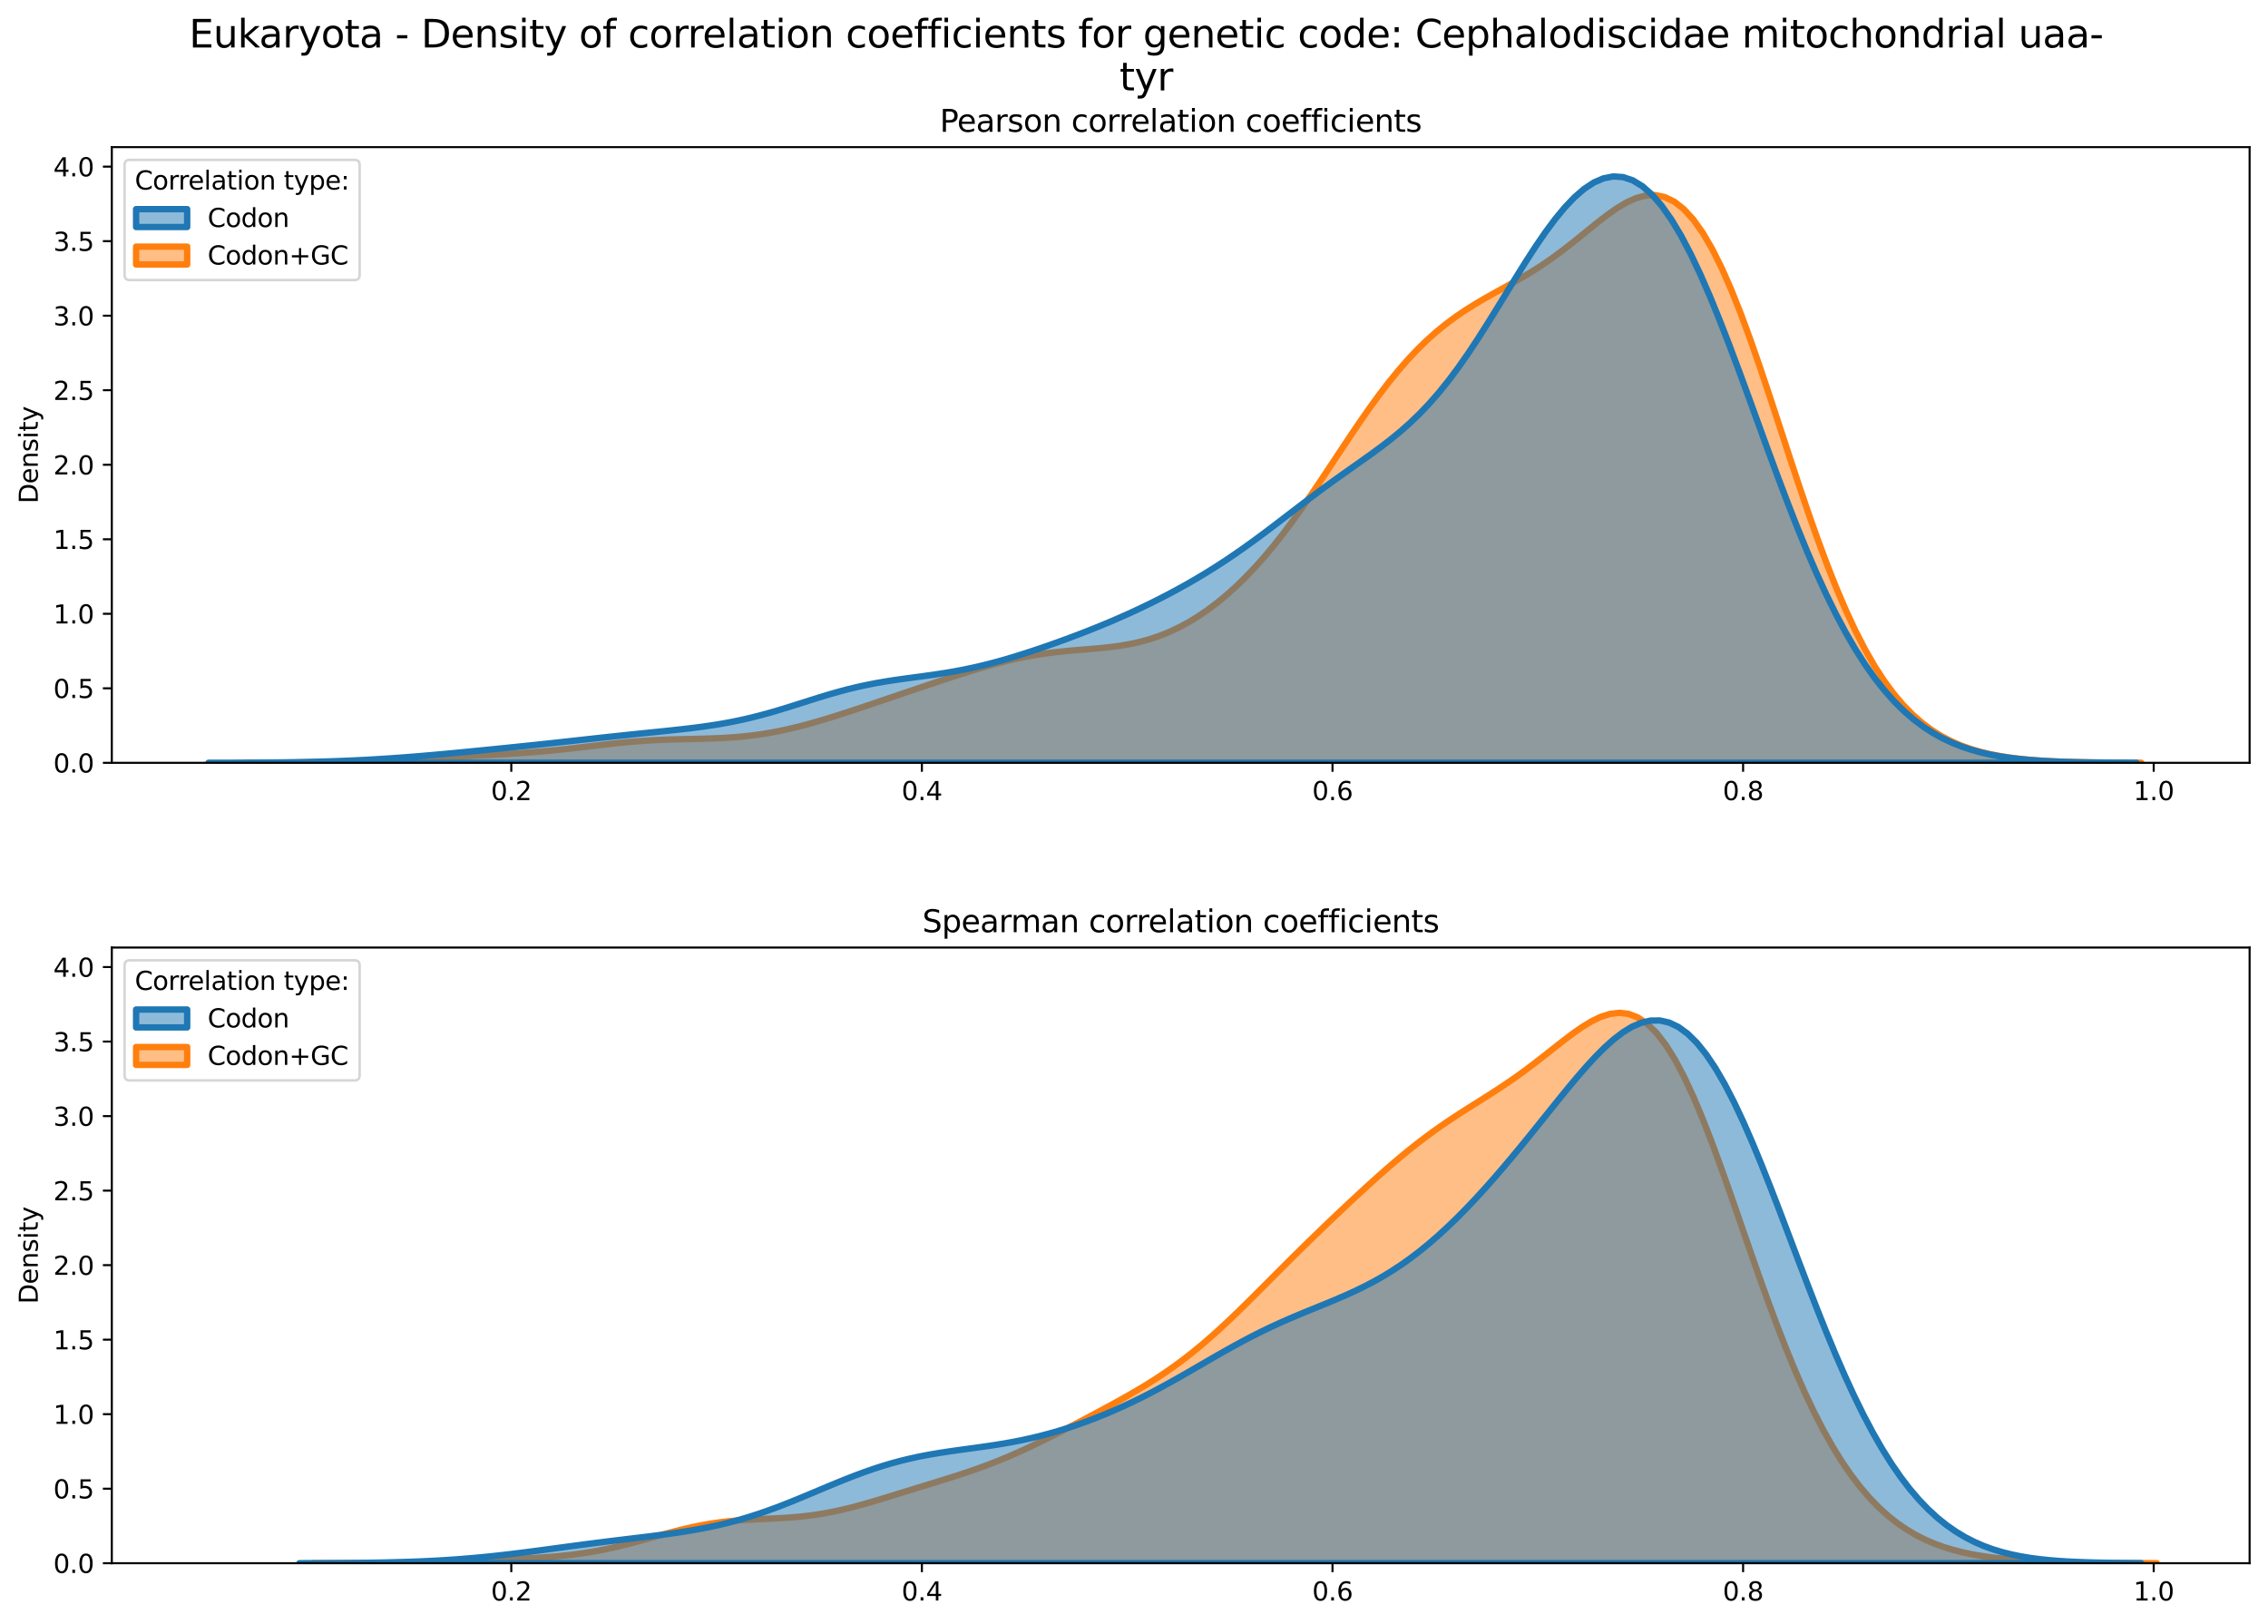 <?xml version="1.0" encoding="utf-8" standalone="no"?>
<!DOCTYPE svg PUBLIC "-//W3C//DTD SVG 1.1//EN"
  "http://www.w3.org/Graphics/SVG/1.1/DTD/svg11.dtd">
<svg xmlns:xlink="http://www.w3.org/1999/xlink" width="887.981pt" height="635.878pt" viewBox="0 0 887.981 635.878" xmlns="http://www.w3.org/2000/svg" version="1.1">
 <defs>
  <style type="text/css">*{stroke-linejoin: round; stroke-linecap: butt}</style>
 </defs>
 <g id="figure_1">
  <g id="patch_1">
   <path d="M 0 635.878 
L 887.981 635.878 
L 887.981 0 
L 0 0 
z
" style="fill: #ffffff"/>
  </g>
  <g id="axes_1">
   <g id="patch_2">
    <path d="M 43.781 298.643 
L 880.781 298.643 
L 880.781 57.6 
L 43.781 57.6 
z
" style="fill: #ffffff"/>
   </g>
   <g id="PolyCollection_1">
    <defs>
     <path id="m2fdf324410" d="M 95.875 -337.25 
L 95.875 -337.235 
L 99.606 -337.235 
L 103.336 -337.235 
L 107.067 -337.235 
L 110.798 -337.235 
L 114.529 -337.235 
L 118.26 -337.235 
L 121.991 -337.235 
L 125.722 -337.235 
L 129.453 -337.235 
L 133.184 -337.235 
L 136.915 -337.235 
L 140.646 -337.235 
L 144.377 -337.235 
L 148.107 -337.235 
L 151.838 -337.235 
L 155.569 -337.235 
L 159.3 -337.235 
L 163.031 -337.235 
L 166.762 -337.235 
L 170.493 -337.235 
L 174.224 -337.235 
L 177.955 -337.235 
L 181.686 -337.235 
L 185.417 -337.235 
L 189.148 -337.235 
L 192.879 -337.235 
L 196.609 -337.235 
L 200.34 -337.235 
L 204.071 -337.235 
L 207.802 -337.235 
L 211.533 -337.235 
L 215.264 -337.235 
L 218.995 -337.235 
L 222.726 -337.235 
L 226.457 -337.235 
L 230.188 -337.235 
L 233.919 -337.235 
L 237.65 -337.235 
L 241.38 -337.235 
L 245.111 -337.235 
L 248.842 -337.235 
L 252.573 -337.235 
L 256.304 -337.235 
L 260.035 -337.235 
L 263.766 -337.235 
L 267.497 -337.235 
L 271.228 -337.235 
L 274.959 -337.235 
L 278.69 -337.235 
L 282.421 -337.235 
L 286.151 -337.235 
L 289.882 -337.235 
L 293.613 -337.235 
L 297.344 -337.235 
L 301.075 -337.235 
L 304.806 -337.235 
L 308.537 -337.235 
L 312.268 -337.235 
L 315.999 -337.235 
L 319.73 -337.235 
L 323.461 -337.235 
L 327.192 -337.235 
L 330.922 -337.235 
L 334.653 -337.235 
L 338.384 -337.235 
L 342.115 -337.235 
L 345.846 -337.235 
L 349.577 -337.235 
L 353.308 -337.235 
L 357.039 -337.235 
L 360.77 -337.235 
L 364.501 -337.235 
L 368.232 -337.235 
L 371.963 -337.235 
L 375.693 -337.235 
L 379.424 -337.235 
L 383.155 -337.235 
L 386.886 -337.235 
L 390.617 -337.235 
L 394.348 -337.235 
L 398.079 -337.235 
L 401.81 -337.235 
L 405.541 -337.235 
L 409.272 -337.235 
L 413.003 -337.235 
L 416.734 -337.235 
L 420.465 -337.235 
L 424.195 -337.235 
L 427.926 -337.235 
L 431.657 -337.235 
L 435.388 -337.235 
L 439.119 -337.235 
L 442.85 -337.235 
L 446.581 -337.235 
L 450.312 -337.235 
L 454.043 -337.235 
L 457.774 -337.235 
L 461.505 -337.235 
L 465.236 -337.235 
L 468.966 -337.235 
L 472.697 -337.235 
L 476.428 -337.235 
L 480.159 -337.235 
L 483.89 -337.235 
L 487.621 -337.235 
L 491.352 -337.235 
L 495.083 -337.235 
L 498.814 -337.235 
L 502.545 -337.235 
L 506.276 -337.235 
L 510.007 -337.235 
L 513.737 -337.235 
L 517.468 -337.235 
L 521.199 -337.235 
L 524.93 -337.235 
L 528.661 -337.235 
L 532.392 -337.235 
L 536.123 -337.235 
L 539.854 -337.235 
L 543.585 -337.235 
L 547.316 -337.235 
L 551.047 -337.235 
L 554.778 -337.235 
L 558.508 -337.235 
L 562.239 -337.235 
L 565.97 -337.235 
L 569.701 -337.235 
L 573.432 -337.235 
L 577.163 -337.235 
L 580.894 -337.235 
L 584.625 -337.235 
L 588.356 -337.235 
L 592.087 -337.235 
L 595.818 -337.235 
L 599.549 -337.235 
L 603.279 -337.235 
L 607.01 -337.235 
L 610.741 -337.235 
L 614.472 -337.235 
L 618.203 -337.235 
L 621.934 -337.235 
L 625.665 -337.235 
L 629.396 -337.235 
L 633.127 -337.235 
L 636.858 -337.235 
L 640.589 -337.235 
L 644.32 -337.235 
L 648.051 -337.235 
L 651.781 -337.235 
L 655.512 -337.235 
L 659.243 -337.235 
L 662.974 -337.235 
L 666.705 -337.235 
L 670.436 -337.235 
L 674.167 -337.235 
L 677.898 -337.235 
L 681.629 -337.235 
L 685.36 -337.235 
L 689.091 -337.235 
L 692.822 -337.235 
L 696.552 -337.235 
L 700.283 -337.235 
L 704.014 -337.235 
L 707.745 -337.235 
L 711.476 -337.235 
L 715.207 -337.235 
L 718.938 -337.235 
L 722.669 -337.235 
L 726.4 -337.235 
L 730.131 -337.235 
L 733.862 -337.235 
L 737.593 -337.235 
L 741.323 -337.235 
L 745.054 -337.235 
L 748.785 -337.235 
L 752.516 -337.235 
L 756.247 -337.235 
L 759.978 -337.235 
L 763.709 -337.235 
L 767.44 -337.235 
L 771.171 -337.235 
L 774.902 -337.235 
L 778.633 -337.235 
L 782.364 -337.235 
L 786.094 -337.235 
L 789.825 -337.235 
L 793.556 -337.235 
L 797.287 -337.235 
L 801.018 -337.235 
L 804.749 -337.235 
L 808.48 -337.235 
L 812.211 -337.235 
L 815.942 -337.235 
L 819.673 -337.235 
L 823.404 -337.235 
L 827.135 -337.235 
L 830.866 -337.235 
L 834.596 -337.235 
L 838.327 -337.235 
L 838.327 -337.257 
L 838.327 -337.257 
L 834.596 -337.268 
L 830.866 -337.285 
L 827.135 -337.308 
L 823.404 -337.341 
L 819.673 -337.386 
L 815.942 -337.447 
L 812.211 -337.53 
L 808.48 -337.639 
L 804.749 -337.784 
L 801.018 -337.971 
L 797.287 -338.213 
L 793.556 -338.521 
L 789.825 -338.91 
L 786.094 -339.398 
L 782.364 -340.004 
L 778.633 -340.754 
L 774.902 -341.674 
L 771.171 -342.797 
L 767.44 -344.159 
L 763.709 -345.803 
L 759.978 -347.773 
L 756.247 -350.12 
L 752.516 -352.9 
L 748.785 -356.168 
L 745.054 -359.982 
L 741.323 -364.398 
L 737.593 -369.47 
L 733.862 -375.24 
L 730.131 -381.743 
L 726.4 -388.999 
L 722.669 -397.01 
L 718.938 -405.755 
L 715.207 -415.193 
L 711.476 -425.256 
L 707.745 -435.851 
L 704.014 -446.861 
L 700.283 -458.148 
L 696.552 -469.553 
L 692.822 -480.907 
L 689.091 -492.031 
L 685.36 -502.745 
L 681.629 -512.877 
L 677.898 -522.265 
L 674.167 -530.767 
L 670.436 -538.265 
L 666.705 -544.67 
L 662.974 -549.925 
L 659.243 -554.008 
L 655.512 -556.93 
L 651.781 -558.736 
L 648.051 -559.5 
L 644.32 -559.323 
L 640.589 -558.327 
L 636.858 -556.647 
L 633.127 -554.428 
L 629.396 -551.812 
L 625.665 -548.937 
L 621.934 -545.927 
L 618.203 -542.888 
L 614.472 -539.906 
L 610.741 -537.042 
L 607.01 -534.332 
L 603.279 -531.792 
L 599.549 -529.416 
L 595.818 -527.18 
L 592.087 -525.048 
L 588.356 -522.975 
L 584.625 -520.91 
L 580.894 -518.8 
L 577.163 -516.593 
L 573.432 -514.238 
L 569.701 -511.691 
L 565.97 -508.912 
L 562.239 -505.866 
L 558.508 -502.527 
L 554.778 -498.875 
L 551.047 -494.903 
L 547.316 -490.609 
L 543.585 -486.008 
L 539.854 -481.12 
L 536.123 -475.98 
L 532.392 -470.631 
L 528.661 -465.127 
L 524.93 -459.524 
L 521.199 -453.886 
L 517.468 -448.273 
L 513.737 -442.745 
L 510.007 -437.354 
L 506.276 -432.147 
L 502.545 -427.162 
L 498.814 -422.425 
L 495.083 -417.956 
L 491.352 -413.765 
L 487.621 -409.856 
L 483.89 -406.231 
L 480.159 -402.885 
L 476.428 -399.815 
L 472.697 -397.017 
L 468.966 -394.486 
L 465.236 -392.22 
L 461.505 -390.215 
L 457.774 -388.465 
L 454.043 -386.965 
L 450.312 -385.703 
L 446.581 -384.662 
L 442.85 -383.823 
L 439.119 -383.158 
L 435.388 -382.636 
L 431.657 -382.223 
L 427.926 -381.881 
L 424.195 -381.574 
L 420.465 -381.265 
L 416.734 -380.924 
L 413.003 -380.524 
L 409.272 -380.044 
L 405.541 -379.472 
L 401.81 -378.801 
L 398.079 -378.031 
L 394.348 -377.166 
L 390.617 -376.215 
L 386.886 -375.189 
L 383.155 -374.1 
L 379.424 -372.961 
L 375.693 -371.784 
L 371.963 -370.577 
L 368.232 -369.35 
L 364.501 -368.108 
L 360.77 -366.855 
L 357.039 -365.596 
L 353.308 -364.331 
L 349.577 -363.063 
L 345.846 -361.795 
L 342.115 -360.529 
L 338.384 -359.27 
L 334.653 -358.023 
L 330.922 -356.797 
L 327.192 -355.599 
L 323.461 -354.441 
L 319.73 -353.333 
L 315.999 -352.287 
L 312.268 -351.313 
L 308.537 -350.424 
L 304.806 -349.628 
L 301.075 -348.931 
L 297.344 -348.338 
L 293.613 -347.848 
L 289.882 -347.457 
L 286.151 -347.157 
L 282.421 -346.937 
L 278.69 -346.78 
L 274.959 -346.667 
L 271.228 -346.581 
L 267.497 -346.499 
L 263.766 -346.403 
L 260.035 -346.277 
L 256.304 -346.108 
L 252.573 -345.887 
L 248.842 -345.612 
L 245.111 -345.285 
L 241.38 -344.912 
L 237.65 -344.502 
L 233.919 -344.068 
L 230.188 -343.624 
L 226.457 -343.183 
L 222.726 -342.757 
L 218.995 -342.355 
L 215.264 -341.984 
L 211.533 -341.647 
L 207.802 -341.344 
L 204.071 -341.073 
L 200.34 -340.829 
L 196.609 -340.607 
L 192.879 -340.399 
L 189.148 -340.201 
L 185.417 -340.007 
L 181.686 -339.812 
L 177.955 -339.616 
L 174.224 -339.416 
L 170.493 -339.215 
L 166.762 -339.012 
L 163.031 -338.812 
L 159.3 -338.617 
L 155.569 -338.431 
L 151.838 -338.255 
L 148.107 -338.093 
L 144.377 -337.947 
L 140.646 -337.816 
L 136.915 -337.703 
L 133.184 -337.606 
L 129.453 -337.525 
L 125.722 -337.458 
L 121.991 -337.404 
L 118.26 -337.361 
L 114.529 -337.327 
L 110.798 -337.301 
L 107.067 -337.282 
L 103.336 -337.268 
L 99.606 -337.257 
L 95.875 -337.25 
z
" style="stroke: #ff7f0e; stroke-width: 2.5"/>
    </defs>
    <g clip-path="url(#p4c68717c68)">
     <use xlink:href="#m2fdf324410" x="0" y="635.878" style="fill: #ff7f0e; fill-opacity: 0.5; stroke: #ff7f0e; stroke-width: 2.5"/>
    </g>
   </g>
   <g id="PolyCollection_2">
    <defs>
     <path id="m135da0b214" d="M 81.617 -337.249 
L 81.617 -337.235 
L 85.41 -337.235 
L 89.203 -337.235 
L 92.996 -337.235 
L 96.79 -337.235 
L 100.583 -337.235 
L 104.376 -337.235 
L 108.169 -337.235 
L 111.963 -337.235 
L 115.756 -337.235 
L 119.549 -337.235 
L 123.342 -337.235 
L 127.136 -337.235 
L 130.929 -337.235 
L 134.722 -337.235 
L 138.515 -337.235 
L 142.309 -337.235 
L 146.102 -337.235 
L 149.895 -337.235 
L 153.688 -337.235 
L 157.482 -337.235 
L 161.275 -337.235 
L 165.068 -337.235 
L 168.861 -337.235 
L 172.654 -337.235 
L 176.448 -337.235 
L 180.241 -337.235 
L 184.034 -337.235 
L 187.827 -337.235 
L 191.621 -337.235 
L 195.414 -337.235 
L 199.207 -337.235 
L 203 -337.235 
L 206.794 -337.235 
L 210.587 -337.235 
L 214.38 -337.235 
L 218.173 -337.235 
L 221.967 -337.235 
L 225.76 -337.235 
L 229.553 -337.235 
L 233.346 -337.235 
L 237.139 -337.235 
L 240.933 -337.235 
L 244.726 -337.235 
L 248.519 -337.235 
L 252.312 -337.235 
L 256.106 -337.235 
L 259.899 -337.235 
L 263.692 -337.235 
L 267.485 -337.235 
L 271.279 -337.235 
L 275.072 -337.235 
L 278.865 -337.235 
L 282.658 -337.235 
L 286.452 -337.235 
L 290.245 -337.235 
L 294.038 -337.235 
L 297.831 -337.235 
L 301.625 -337.235 
L 305.418 -337.235 
L 309.211 -337.235 
L 313.004 -337.235 
L 316.797 -337.235 
L 320.591 -337.235 
L 324.384 -337.235 
L 328.177 -337.235 
L 331.97 -337.235 
L 335.764 -337.235 
L 339.557 -337.235 
L 343.35 -337.235 
L 347.143 -337.235 
L 350.937 -337.235 
L 354.73 -337.235 
L 358.523 -337.235 
L 362.316 -337.235 
L 366.11 -337.235 
L 369.903 -337.235 
L 373.696 -337.235 
L 377.489 -337.235 
L 381.283 -337.235 
L 385.076 -337.235 
L 388.869 -337.235 
L 392.662 -337.235 
L 396.455 -337.235 
L 400.249 -337.235 
L 404.042 -337.235 
L 407.835 -337.235 
L 411.628 -337.235 
L 415.422 -337.235 
L 419.215 -337.235 
L 423.008 -337.235 
L 426.801 -337.235 
L 430.595 -337.235 
L 434.388 -337.235 
L 438.181 -337.235 
L 441.974 -337.235 
L 445.768 -337.235 
L 449.561 -337.235 
L 453.354 -337.235 
L 457.147 -337.235 
L 460.94 -337.235 
L 464.734 -337.235 
L 468.527 -337.235 
L 472.32 -337.235 
L 476.113 -337.235 
L 479.907 -337.235 
L 483.7 -337.235 
L 487.493 -337.235 
L 491.286 -337.235 
L 495.08 -337.235 
L 498.873 -337.235 
L 502.666 -337.235 
L 506.459 -337.235 
L 510.253 -337.235 
L 514.046 -337.235 
L 517.839 -337.235 
L 521.632 -337.235 
L 525.426 -337.235 
L 529.219 -337.235 
L 533.012 -337.235 
L 536.805 -337.235 
L 540.598 -337.235 
L 544.392 -337.235 
L 548.185 -337.235 
L 551.978 -337.235 
L 555.771 -337.235 
L 559.565 -337.235 
L 563.358 -337.235 
L 567.151 -337.235 
L 570.944 -337.235 
L 574.738 -337.235 
L 578.531 -337.235 
L 582.324 -337.235 
L 586.117 -337.235 
L 589.911 -337.235 
L 593.704 -337.235 
L 597.497 -337.235 
L 601.29 -337.235 
L 605.083 -337.235 
L 608.877 -337.235 
L 612.67 -337.235 
L 616.463 -337.235 
L 620.256 -337.235 
L 624.05 -337.235 
L 627.843 -337.235 
L 631.636 -337.235 
L 635.429 -337.235 
L 639.223 -337.235 
L 643.016 -337.235 
L 646.809 -337.235 
L 650.602 -337.235 
L 654.396 -337.235 
L 658.189 -337.235 
L 661.982 -337.235 
L 665.775 -337.235 
L 669.569 -337.235 
L 673.362 -337.235 
L 677.155 -337.235 
L 680.948 -337.235 
L 684.741 -337.235 
L 688.535 -337.235 
L 692.328 -337.235 
L 696.121 -337.235 
L 699.914 -337.235 
L 703.708 -337.235 
L 707.501 -337.235 
L 711.294 -337.235 
L 715.087 -337.235 
L 718.881 -337.235 
L 722.674 -337.235 
L 726.467 -337.235 
L 730.26 -337.235 
L 734.054 -337.235 
L 737.847 -337.235 
L 741.64 -337.235 
L 745.433 -337.235 
L 749.226 -337.235 
L 753.02 -337.235 
L 756.813 -337.235 
L 760.606 -337.235 
L 764.399 -337.235 
L 768.193 -337.235 
L 771.986 -337.235 
L 775.779 -337.235 
L 779.572 -337.235 
L 783.366 -337.235 
L 787.159 -337.235 
L 790.952 -337.235 
L 794.745 -337.235 
L 798.539 -337.235 
L 802.332 -337.235 
L 806.125 -337.235 
L 809.918 -337.235 
L 813.712 -337.235 
L 817.505 -337.235 
L 821.298 -337.235 
L 825.091 -337.235 
L 828.884 -337.235 
L 832.678 -337.235 
L 836.471 -337.235 
L 836.471 -337.261 
L 836.471 -337.261 
L 832.678 -337.274 
L 828.884 -337.293 
L 825.091 -337.319 
L 821.298 -337.356 
L 817.505 -337.407 
L 813.712 -337.477 
L 809.918 -337.571 
L 806.125 -337.696 
L 802.332 -337.86 
L 798.539 -338.075 
L 794.745 -338.351 
L 790.952 -338.705 
L 787.159 -339.151 
L 783.366 -339.709 
L 779.572 -340.402 
L 775.779 -341.253 
L 771.986 -342.289 
L 768.193 -343.541 
L 764.399 -345.04 
L 760.606 -346.822 
L 756.813 -348.922 
L 753.02 -351.379 
L 749.226 -354.232 
L 745.433 -357.518 
L 741.64 -361.275 
L 737.847 -365.538 
L 734.054 -370.337 
L 730.26 -375.699 
L 726.467 -381.642 
L 722.674 -388.177 
L 718.881 -395.306 
L 715.087 -403.017 
L 711.294 -411.288 
L 707.501 -420.083 
L 703.708 -429.353 
L 699.914 -439.034 
L 696.121 -449.048 
L 692.328 -459.305 
L 688.535 -469.702 
L 684.741 -480.128 
L 680.948 -490.462 
L 677.155 -500.578 
L 673.362 -510.351 
L 669.569 -519.654 
L 665.775 -528.367 
L 661.982 -536.379 
L 658.189 -543.591 
L 654.396 -549.917 
L 650.602 -555.289 
L 646.809 -559.659 
L 643.016 -562.997 
L 639.223 -565.292 
L 635.429 -566.552 
L 631.636 -566.8 
L 627.843 -566.076 
L 624.05 -564.434 
L 620.256 -561.937 
L 616.463 -558.659 
L 612.67 -554.68 
L 608.877 -550.09 
L 605.083 -544.982 
L 601.29 -539.453 
L 597.497 -533.606 
L 593.704 -527.541 
L 589.911 -521.362 
L 586.117 -515.168 
L 582.324 -509.053 
L 578.531 -503.101 
L 574.738 -497.387 
L 570.944 -491.971 
L 567.151 -486.894 
L 563.358 -482.183 
L 559.565 -477.845 
L 555.771 -473.868 
L 551.978 -470.225 
L 548.185 -466.877 
L 544.392 -463.774 
L 540.598 -460.859 
L 536.805 -458.077 
L 533.012 -455.373 
L 529.219 -452.7 
L 525.426 -450.019 
L 521.632 -447.304 
L 517.839 -444.539 
L 514.046 -441.72 
L 510.253 -438.855 
L 506.459 -435.958 
L 502.666 -433.048 
L 498.873 -430.148 
L 495.08 -427.282 
L 491.286 -424.471 
L 487.493 -421.732 
L 483.7 -419.077 
L 479.907 -416.515 
L 476.113 -414.05 
L 472.32 -411.68 
L 468.527 -409.403 
L 464.734 -407.215 
L 460.94 -405.109 
L 457.147 -403.081 
L 453.354 -401.127 
L 449.561 -399.243 
L 445.768 -397.425 
L 441.974 -395.673 
L 438.181 -393.982 
L 434.388 -392.35 
L 430.595 -390.773 
L 426.801 -389.248 
L 423.008 -387.769 
L 419.215 -386.334 
L 415.422 -384.938 
L 411.628 -383.581 
L 407.835 -382.263 
L 404.042 -380.986 
L 400.249 -379.756 
L 396.455 -378.579 
L 392.662 -377.464 
L 388.869 -376.418 
L 385.076 -375.45 
L 381.283 -374.565 
L 377.489 -373.765 
L 373.696 -373.046 
L 369.903 -372.403 
L 366.11 -371.822 
L 362.316 -371.287 
L 358.523 -370.776 
L 354.73 -370.266 
L 350.937 -369.733 
L 347.143 -369.152 
L 343.35 -368.505 
L 339.557 -367.775 
L 335.764 -366.953 
L 331.97 -366.036 
L 328.177 -365.028 
L 324.384 -363.941 
L 320.591 -362.791 
L 316.797 -361.6 
L 313.004 -360.393 
L 309.211 -359.194 
L 305.418 -358.027 
L 301.625 -356.913 
L 297.831 -355.869 
L 294.038 -354.907 
L 290.245 -354.033 
L 286.452 -353.249 
L 282.658 -352.552 
L 278.865 -351.935 
L 275.072 -351.386 
L 271.279 -350.893 
L 267.485 -350.444 
L 263.692 -350.027 
L 259.899 -349.629 
L 256.106 -349.241 
L 252.312 -348.855 
L 248.519 -348.466 
L 244.726 -348.071 
L 240.933 -347.668 
L 237.139 -347.259 
L 233.346 -346.844 
L 229.553 -346.427 
L 225.76 -346.008 
L 221.967 -345.591 
L 218.173 -345.177 
L 214.38 -344.767 
L 210.587 -344.362 
L 206.794 -343.963 
L 203 -343.569 
L 199.207 -343.179 
L 195.414 -342.794 
L 191.621 -342.412 
L 187.827 -342.035 
L 184.034 -341.662 
L 180.241 -341.295 
L 176.448 -340.936 
L 172.654 -340.585 
L 168.861 -340.246 
L 165.068 -339.92 
L 161.275 -339.609 
L 157.482 -339.316 
L 153.688 -339.043 
L 149.895 -338.791 
L 146.102 -338.56 
L 142.309 -338.353 
L 138.515 -338.167 
L 134.722 -338.004 
L 130.929 -337.863 
L 127.136 -337.741 
L 123.342 -337.639 
L 119.549 -337.553 
L 115.756 -337.482 
L 111.963 -337.425 
L 108.169 -337.379 
L 104.376 -337.343 
L 100.583 -337.314 
L 96.79 -337.293 
L 92.996 -337.276 
L 89.203 -337.264 
L 85.41 -337.255 
L 81.617 -337.249 
z
" style="stroke: #1f77b4; stroke-width: 2.5"/>
    </defs>
    <g clip-path="url(#p4c68717c68)">
     <use xlink:href="#m135da0b214" x="0" y="635.878" style="fill: #1f77b4; fill-opacity: 0.5; stroke: #1f77b4; stroke-width: 2.5"/>
    </g>
   </g>
   <g id="matplotlib.axis_1">
    <g id="xtick_1">
     <g id="line2d_1">
      <defs>
       <path id="me998dcc6e7" d="M 0 0 
L 0 3.5 
" style="stroke: #000000; stroke-width: 0.8"/>
      </defs>
      <g>
       <use xlink:href="#me998dcc6e7" x="200.183" y="298.643" style="stroke: #000000; stroke-width: 0.8"/>
      </g>
     </g>
     <g id="text_1">
      <!-- 0.2 -->
      <g transform="translate(192.231 313.242) scale(0.1 -0.1)">
       <defs>
        <path id="DejaVuSans-30" d="M 2034 4250 
Q 1547 4250 1301 3770 
Q 1056 3291 1056 2328 
Q 1056 1369 1301 889 
Q 1547 409 2034 409 
Q 2525 409 2770 889 
Q 3016 1369 3016 2328 
Q 3016 3291 2770 3770 
Q 2525 4250 2034 4250 
z
M 2034 4750 
Q 2819 4750 3233 4129 
Q 3647 3509 3647 2328 
Q 3647 1150 3233 529 
Q 2819 -91 2034 -91 
Q 1250 -91 836 529 
Q 422 1150 422 2328 
Q 422 3509 836 4129 
Q 1250 4750 2034 4750 
z
" transform="scale(0.016)"/>
        <path id="DejaVuSans-2e" d="M 684 794 
L 1344 794 
L 1344 0 
L 684 0 
L 684 794 
z
" transform="scale(0.016)"/>
        <path id="DejaVuSans-32" d="M 1228 531 
L 3431 531 
L 3431 0 
L 469 0 
L 469 531 
Q 828 903 1448 1529 
Q 2069 2156 2228 2338 
Q 2531 2678 2651 2914 
Q 2772 3150 2772 3378 
Q 2772 3750 2511 3984 
Q 2250 4219 1831 4219 
Q 1534 4219 1204 4116 
Q 875 4013 500 3803 
L 500 4441 
Q 881 4594 1212 4672 
Q 1544 4750 1819 4750 
Q 2544 4750 2975 4387 
Q 3406 4025 3406 3419 
Q 3406 3131 3298 2873 
Q 3191 2616 2906 2266 
Q 2828 2175 2409 1742 
Q 1991 1309 1228 531 
z
" transform="scale(0.016)"/>
       </defs>
       <use xlink:href="#DejaVuSans-30"/>
       <use xlink:href="#DejaVuSans-2e" x="63.623"/>
       <use xlink:href="#DejaVuSans-32" x="95.41"/>
      </g>
     </g>
    </g>
    <g id="xtick_2">
     <g id="line2d_2">
      <g>
       <use xlink:href="#me998dcc6e7" x="360.945" y="298.643" style="stroke: #000000; stroke-width: 0.8"/>
      </g>
     </g>
     <g id="text_2">
      <!-- 0.4 -->
      <g transform="translate(352.994 313.242) scale(0.1 -0.1)">
       <defs>
        <path id="DejaVuSans-34" d="M 2419 4116 
L 825 1625 
L 2419 1625 
L 2419 4116 
z
M 2253 4666 
L 3047 4666 
L 3047 1625 
L 3713 1625 
L 3713 1100 
L 3047 1100 
L 3047 0 
L 2419 0 
L 2419 1100 
L 313 1100 
L 313 1709 
L 2253 4666 
z
" transform="scale(0.016)"/>
       </defs>
       <use xlink:href="#DejaVuSans-30"/>
       <use xlink:href="#DejaVuSans-2e" x="63.623"/>
       <use xlink:href="#DejaVuSans-34" x="95.41"/>
      </g>
     </g>
    </g>
    <g id="xtick_3">
     <g id="line2d_3">
      <g>
       <use xlink:href="#me998dcc6e7" x="521.708" y="298.643" style="stroke: #000000; stroke-width: 0.8"/>
      </g>
     </g>
     <g id="text_3">
      <!-- 0.6 -->
      <g transform="translate(513.756 313.242) scale(0.1 -0.1)">
       <defs>
        <path id="DejaVuSans-36" d="M 2113 2584 
Q 1688 2584 1439 2293 
Q 1191 2003 1191 1497 
Q 1191 994 1439 701 
Q 1688 409 2113 409 
Q 2538 409 2786 701 
Q 3034 994 3034 1497 
Q 3034 2003 2786 2293 
Q 2538 2584 2113 2584 
z
M 3366 4563 
L 3366 3988 
Q 3128 4100 2886 4159 
Q 2644 4219 2406 4219 
Q 1781 4219 1451 3797 
Q 1122 3375 1075 2522 
Q 1259 2794 1537 2939 
Q 1816 3084 2150 3084 
Q 2853 3084 3261 2657 
Q 3669 2231 3669 1497 
Q 3669 778 3244 343 
Q 2819 -91 2113 -91 
Q 1303 -91 875 529 
Q 447 1150 447 2328 
Q 447 3434 972 4092 
Q 1497 4750 2381 4750 
Q 2619 4750 2861 4703 
Q 3103 4656 3366 4563 
z
" transform="scale(0.016)"/>
       </defs>
       <use xlink:href="#DejaVuSans-30"/>
       <use xlink:href="#DejaVuSans-2e" x="63.623"/>
       <use xlink:href="#DejaVuSans-36" x="95.41"/>
      </g>
     </g>
    </g>
    <g id="xtick_4">
     <g id="line2d_4">
      <g>
       <use xlink:href="#me998dcc6e7" x="682.47" y="298.643" style="stroke: #000000; stroke-width: 0.8"/>
      </g>
     </g>
     <g id="text_4">
      <!-- 0.8 -->
      <g transform="translate(674.519 313.242) scale(0.1 -0.1)">
       <defs>
        <path id="DejaVuSans-38" d="M 2034 2216 
Q 1584 2216 1326 1975 
Q 1069 1734 1069 1313 
Q 1069 891 1326 650 
Q 1584 409 2034 409 
Q 2484 409 2743 651 
Q 3003 894 3003 1313 
Q 3003 1734 2745 1975 
Q 2488 2216 2034 2216 
z
M 1403 2484 
Q 997 2584 770 2862 
Q 544 3141 544 3541 
Q 544 4100 942 4425 
Q 1341 4750 2034 4750 
Q 2731 4750 3128 4425 
Q 3525 4100 3525 3541 
Q 3525 3141 3298 2862 
Q 3072 2584 2669 2484 
Q 3125 2378 3379 2068 
Q 3634 1759 3634 1313 
Q 3634 634 3220 271 
Q 2806 -91 2034 -91 
Q 1263 -91 848 271 
Q 434 634 434 1313 
Q 434 1759 690 2068 
Q 947 2378 1403 2484 
z
M 1172 3481 
Q 1172 3119 1398 2916 
Q 1625 2713 2034 2713 
Q 2441 2713 2670 2916 
Q 2900 3119 2900 3481 
Q 2900 3844 2670 4047 
Q 2441 4250 2034 4250 
Q 1625 4250 1398 4047 
Q 1172 3844 1172 3481 
z
" transform="scale(0.016)"/>
       </defs>
       <use xlink:href="#DejaVuSans-30"/>
       <use xlink:href="#DejaVuSans-2e" x="63.623"/>
       <use xlink:href="#DejaVuSans-38" x="95.41"/>
      </g>
     </g>
    </g>
    <g id="xtick_5">
     <g id="line2d_5">
      <g>
       <use xlink:href="#me998dcc6e7" x="843.233" y="298.643" style="stroke: #000000; stroke-width: 0.8"/>
      </g>
     </g>
     <g id="text_5">
      <!-- 1.0 -->
      <g transform="translate(835.281 313.242) scale(0.1 -0.1)">
       <defs>
        <path id="DejaVuSans-31" d="M 794 531 
L 1825 531 
L 1825 4091 
L 703 3866 
L 703 4441 
L 1819 4666 
L 2450 4666 
L 2450 531 
L 3481 531 
L 3481 0 
L 794 0 
L 794 531 
z
" transform="scale(0.016)"/>
       </defs>
       <use xlink:href="#DejaVuSans-31"/>
       <use xlink:href="#DejaVuSans-2e" x="63.623"/>
       <use xlink:href="#DejaVuSans-30" x="95.41"/>
      </g>
     </g>
    </g>
   </g>
   <g id="matplotlib.axis_2">
    <g id="ytick_1">
     <g id="line2d_6">
      <defs>
       <path id="m3f82a77c9e" d="M 0 0 
L -3.5 0 
" style="stroke: #000000; stroke-width: 0.8"/>
      </defs>
      <g>
       <use xlink:href="#m3f82a77c9e" x="43.781" y="298.643" style="stroke: #000000; stroke-width: 0.8"/>
      </g>
     </g>
     <g id="text_6">
      <!-- 0.0 -->
      <g transform="translate(20.878 302.443) scale(0.1 -0.1)">
       <use xlink:href="#DejaVuSans-30"/>
       <use xlink:href="#DejaVuSans-2e" x="63.623"/>
       <use xlink:href="#DejaVuSans-30" x="95.41"/>
      </g>
     </g>
    </g>
    <g id="ytick_2">
     <g id="line2d_7">
      <g>
       <use xlink:href="#m3f82a77c9e" x="43.781" y="269.468" style="stroke: #000000; stroke-width: 0.8"/>
      </g>
     </g>
     <g id="text_7">
      <!-- 0.5 -->
      <g transform="translate(20.878 273.268) scale(0.1 -0.1)">
       <defs>
        <path id="DejaVuSans-35" d="M 691 4666 
L 3169 4666 
L 3169 4134 
L 1269 4134 
L 1269 2991 
Q 1406 3038 1543 3061 
Q 1681 3084 1819 3084 
Q 2600 3084 3056 2656 
Q 3513 2228 3513 1497 
Q 3513 744 3044 326 
Q 2575 -91 1722 -91 
Q 1428 -91 1123 -41 
Q 819 9 494 109 
L 494 744 
Q 775 591 1075 516 
Q 1375 441 1709 441 
Q 2250 441 2565 725 
Q 2881 1009 2881 1497 
Q 2881 1984 2565 2268 
Q 2250 2553 1709 2553 
Q 1456 2553 1204 2497 
Q 953 2441 691 2322 
L 691 4666 
z
" transform="scale(0.016)"/>
       </defs>
       <use xlink:href="#DejaVuSans-30"/>
       <use xlink:href="#DejaVuSans-2e" x="63.623"/>
       <use xlink:href="#DejaVuSans-35" x="95.41"/>
      </g>
     </g>
    </g>
    <g id="ytick_3">
     <g id="line2d_8">
      <g>
       <use xlink:href="#m3f82a77c9e" x="43.781" y="240.293" style="stroke: #000000; stroke-width: 0.8"/>
      </g>
     </g>
     <g id="text_8">
      <!-- 1.0 -->
      <g transform="translate(20.878 244.093) scale(0.1 -0.1)">
       <use xlink:href="#DejaVuSans-31"/>
       <use xlink:href="#DejaVuSans-2e" x="63.623"/>
       <use xlink:href="#DejaVuSans-30" x="95.41"/>
      </g>
     </g>
    </g>
    <g id="ytick_4">
     <g id="line2d_9">
      <g>
       <use xlink:href="#m3f82a77c9e" x="43.781" y="211.118" style="stroke: #000000; stroke-width: 0.8"/>
      </g>
     </g>
     <g id="text_9">
      <!-- 1.5 -->
      <g transform="translate(20.878 214.918) scale(0.1 -0.1)">
       <use xlink:href="#DejaVuSans-31"/>
       <use xlink:href="#DejaVuSans-2e" x="63.623"/>
       <use xlink:href="#DejaVuSans-35" x="95.41"/>
      </g>
     </g>
    </g>
    <g id="ytick_5">
     <g id="line2d_10">
      <g>
       <use xlink:href="#m3f82a77c9e" x="43.781" y="181.944" style="stroke: #000000; stroke-width: 0.8"/>
      </g>
     </g>
     <g id="text_10">
      <!-- 2.0 -->
      <g transform="translate(20.878 185.743) scale(0.1 -0.1)">
       <use xlink:href="#DejaVuSans-32"/>
       <use xlink:href="#DejaVuSans-2e" x="63.623"/>
       <use xlink:href="#DejaVuSans-30" x="95.41"/>
      </g>
     </g>
    </g>
    <g id="ytick_6">
     <g id="line2d_11">
      <g>
       <use xlink:href="#m3f82a77c9e" x="43.781" y="152.769" style="stroke: #000000; stroke-width: 0.8"/>
      </g>
     </g>
     <g id="text_11">
      <!-- 2.5 -->
      <g transform="translate(20.878 156.568) scale(0.1 -0.1)">
       <use xlink:href="#DejaVuSans-32"/>
       <use xlink:href="#DejaVuSans-2e" x="63.623"/>
       <use xlink:href="#DejaVuSans-35" x="95.41"/>
      </g>
     </g>
    </g>
    <g id="ytick_7">
     <g id="line2d_12">
      <g>
       <use xlink:href="#m3f82a77c9e" x="43.781" y="123.594" style="stroke: #000000; stroke-width: 0.8"/>
      </g>
     </g>
     <g id="text_12">
      <!-- 3.0 -->
      <g transform="translate(20.878 127.393) scale(0.1 -0.1)">
       <defs>
        <path id="DejaVuSans-33" d="M 2597 2516 
Q 3050 2419 3304 2112 
Q 3559 1806 3559 1356 
Q 3559 666 3084 287 
Q 2609 -91 1734 -91 
Q 1441 -91 1130 -33 
Q 819 25 488 141 
L 488 750 
Q 750 597 1062 519 
Q 1375 441 1716 441 
Q 2309 441 2620 675 
Q 2931 909 2931 1356 
Q 2931 1769 2642 2001 
Q 2353 2234 1838 2234 
L 1294 2234 
L 1294 2753 
L 1863 2753 
Q 2328 2753 2575 2939 
Q 2822 3125 2822 3475 
Q 2822 3834 2567 4026 
Q 2313 4219 1838 4219 
Q 1578 4219 1281 4162 
Q 984 4106 628 3988 
L 628 4550 
Q 988 4650 1302 4700 
Q 1616 4750 1894 4750 
Q 2613 4750 3031 4423 
Q 3450 4097 3450 3541 
Q 3450 3153 3228 2886 
Q 3006 2619 2597 2516 
z
" transform="scale(0.016)"/>
       </defs>
       <use xlink:href="#DejaVuSans-33"/>
       <use xlink:href="#DejaVuSans-2e" x="63.623"/>
       <use xlink:href="#DejaVuSans-30" x="95.41"/>
      </g>
     </g>
    </g>
    <g id="ytick_8">
     <g id="line2d_13">
      <g>
       <use xlink:href="#m3f82a77c9e" x="43.781" y="94.419" style="stroke: #000000; stroke-width: 0.8"/>
      </g>
     </g>
     <g id="text_13">
      <!-- 3.5 -->
      <g transform="translate(20.878 98.218) scale(0.1 -0.1)">
       <use xlink:href="#DejaVuSans-33"/>
       <use xlink:href="#DejaVuSans-2e" x="63.623"/>
       <use xlink:href="#DejaVuSans-35" x="95.41"/>
      </g>
     </g>
    </g>
    <g id="ytick_9">
     <g id="line2d_14">
      <g>
       <use xlink:href="#m3f82a77c9e" x="43.781" y="65.244" style="stroke: #000000; stroke-width: 0.8"/>
      </g>
     </g>
     <g id="text_14">
      <!-- 4.0 -->
      <g transform="translate(20.878 69.043) scale(0.1 -0.1)">
       <use xlink:href="#DejaVuSans-34"/>
       <use xlink:href="#DejaVuSans-2e" x="63.623"/>
       <use xlink:href="#DejaVuSans-30" x="95.41"/>
      </g>
     </g>
    </g>
    <g id="text_15">
     <!-- Density -->
     <g transform="translate(14.798 197.13) rotate(-90) scale(0.1 -0.1)">
      <defs>
       <path id="DejaVuSans-44" d="M 1259 4147 
L 1259 519 
L 2022 519 
Q 2988 519 3436 956 
Q 3884 1394 3884 2338 
Q 3884 3275 3436 3711 
Q 2988 4147 2022 4147 
L 1259 4147 
z
M 628 4666 
L 1925 4666 
Q 3281 4666 3915 4102 
Q 4550 3538 4550 2338 
Q 4550 1131 3912 565 
Q 3275 0 1925 0 
L 628 0 
L 628 4666 
z
" transform="scale(0.016)"/>
       <path id="DejaVuSans-65" d="M 3597 1894 
L 3597 1613 
L 953 1613 
Q 991 1019 1311 708 
Q 1631 397 2203 397 
Q 2534 397 2845 478 
Q 3156 559 3463 722 
L 3463 178 
Q 3153 47 2828 -22 
Q 2503 -91 2169 -91 
Q 1331 -91 842 396 
Q 353 884 353 1716 
Q 353 2575 817 3079 
Q 1281 3584 2069 3584 
Q 2775 3584 3186 3129 
Q 3597 2675 3597 1894 
z
M 3022 2063 
Q 3016 2534 2758 2815 
Q 2500 3097 2075 3097 
Q 1594 3097 1305 2825 
Q 1016 2553 972 2059 
L 3022 2063 
z
" transform="scale(0.016)"/>
       <path id="DejaVuSans-6e" d="M 3513 2113 
L 3513 0 
L 2938 0 
L 2938 2094 
Q 2938 2591 2744 2837 
Q 2550 3084 2163 3084 
Q 1697 3084 1428 2787 
Q 1159 2491 1159 1978 
L 1159 0 
L 581 0 
L 581 3500 
L 1159 3500 
L 1159 2956 
Q 1366 3272 1645 3428 
Q 1925 3584 2291 3584 
Q 2894 3584 3203 3211 
Q 3513 2838 3513 2113 
z
" transform="scale(0.016)"/>
       <path id="DejaVuSans-73" d="M 2834 3397 
L 2834 2853 
Q 2591 2978 2328 3040 
Q 2066 3103 1784 3103 
Q 1356 3103 1142 2972 
Q 928 2841 928 2578 
Q 928 2378 1081 2264 
Q 1234 2150 1697 2047 
L 1894 2003 
Q 2506 1872 2764 1633 
Q 3022 1394 3022 966 
Q 3022 478 2636 193 
Q 2250 -91 1575 -91 
Q 1294 -91 989 -36 
Q 684 19 347 128 
L 347 722 
Q 666 556 975 473 
Q 1284 391 1588 391 
Q 1994 391 2212 530 
Q 2431 669 2431 922 
Q 2431 1156 2273 1281 
Q 2116 1406 1581 1522 
L 1381 1569 
Q 847 1681 609 1914 
Q 372 2147 372 2553 
Q 372 3047 722 3315 
Q 1072 3584 1716 3584 
Q 2034 3584 2315 3537 
Q 2597 3491 2834 3397 
z
" transform="scale(0.016)"/>
       <path id="DejaVuSans-69" d="M 603 3500 
L 1178 3500 
L 1178 0 
L 603 0 
L 603 3500 
z
M 603 4863 
L 1178 4863 
L 1178 4134 
L 603 4134 
L 603 4863 
z
" transform="scale(0.016)"/>
       <path id="DejaVuSans-74" d="M 1172 4494 
L 1172 3500 
L 2356 3500 
L 2356 3053 
L 1172 3053 
L 1172 1153 
Q 1172 725 1289 603 
Q 1406 481 1766 481 
L 2356 481 
L 2356 0 
L 1766 0 
Q 1100 0 847 248 
Q 594 497 594 1153 
L 594 3053 
L 172 3053 
L 172 3500 
L 594 3500 
L 594 4494 
L 1172 4494 
z
" transform="scale(0.016)"/>
       <path id="DejaVuSans-79" d="M 2059 -325 
Q 1816 -950 1584 -1140 
Q 1353 -1331 966 -1331 
L 506 -1331 
L 506 -850 
L 844 -850 
Q 1081 -850 1212 -737 
Q 1344 -625 1503 -206 
L 1606 56 
L 191 3500 
L 800 3500 
L 1894 763 
L 2988 3500 
L 3597 3500 
L 2059 -325 
z
" transform="scale(0.016)"/>
      </defs>
      <use xlink:href="#DejaVuSans-44"/>
      <use xlink:href="#DejaVuSans-65" x="77.002"/>
      <use xlink:href="#DejaVuSans-6e" x="138.525"/>
      <use xlink:href="#DejaVuSans-73" x="201.904"/>
      <use xlink:href="#DejaVuSans-69" x="254.004"/>
      <use xlink:href="#DejaVuSans-74" x="281.787"/>
      <use xlink:href="#DejaVuSans-79" x="320.996"/>
     </g>
    </g>
   </g>
   <g id="patch_3">
    <path d="M 43.781 298.643 
L 43.781 57.6 
" style="fill: none; stroke: #000000; stroke-width: 0.8; stroke-linejoin: miter; stroke-linecap: square"/>
   </g>
   <g id="patch_4">
    <path d="M 880.781 298.643 
L 880.781 57.6 
" style="fill: none; stroke: #000000; stroke-width: 0.8; stroke-linejoin: miter; stroke-linecap: square"/>
   </g>
   <g id="patch_5">
    <path d="M 43.781 298.643 
L 880.781 298.643 
" style="fill: none; stroke: #000000; stroke-width: 0.8; stroke-linejoin: miter; stroke-linecap: square"/>
   </g>
   <g id="patch_6">
    <path d="M 43.781 57.6 
L 880.781 57.6 
" style="fill: none; stroke: #000000; stroke-width: 0.8; stroke-linejoin: miter; stroke-linecap: square"/>
   </g>
   <g id="text_16">
    <!-- Pearson correlation coefficients -->
    <g transform="translate(367.949 51.6) scale(0.12 -0.12)">
     <defs>
      <path id="DejaVuSans-50" d="M 1259 4147 
L 1259 2394 
L 2053 2394 
Q 2494 2394 2734 2622 
Q 2975 2850 2975 3272 
Q 2975 3691 2734 3919 
Q 2494 4147 2053 4147 
L 1259 4147 
z
M 628 4666 
L 2053 4666 
Q 2838 4666 3239 4311 
Q 3641 3956 3641 3272 
Q 3641 2581 3239 2228 
Q 2838 1875 2053 1875 
L 1259 1875 
L 1259 0 
L 628 0 
L 628 4666 
z
" transform="scale(0.016)"/>
      <path id="DejaVuSans-61" d="M 2194 1759 
Q 1497 1759 1228 1600 
Q 959 1441 959 1056 
Q 959 750 1161 570 
Q 1363 391 1709 391 
Q 2188 391 2477 730 
Q 2766 1069 2766 1631 
L 2766 1759 
L 2194 1759 
z
M 3341 1997 
L 3341 0 
L 2766 0 
L 2766 531 
Q 2569 213 2275 61 
Q 1981 -91 1556 -91 
Q 1019 -91 701 211 
Q 384 513 384 1019 
Q 384 1609 779 1909 
Q 1175 2209 1959 2209 
L 2766 2209 
L 2766 2266 
Q 2766 2663 2505 2880 
Q 2244 3097 1772 3097 
Q 1472 3097 1187 3025 
Q 903 2953 641 2809 
L 641 3341 
Q 956 3463 1253 3523 
Q 1550 3584 1831 3584 
Q 2591 3584 2966 3190 
Q 3341 2797 3341 1997 
z
" transform="scale(0.016)"/>
      <path id="DejaVuSans-72" d="M 2631 2963 
Q 2534 3019 2420 3045 
Q 2306 3072 2169 3072 
Q 1681 3072 1420 2755 
Q 1159 2438 1159 1844 
L 1159 0 
L 581 0 
L 581 3500 
L 1159 3500 
L 1159 2956 
Q 1341 3275 1631 3429 
Q 1922 3584 2338 3584 
Q 2397 3584 2469 3576 
Q 2541 3569 2628 3553 
L 2631 2963 
z
" transform="scale(0.016)"/>
      <path id="DejaVuSans-6f" d="M 1959 3097 
Q 1497 3097 1228 2736 
Q 959 2375 959 1747 
Q 959 1119 1226 758 
Q 1494 397 1959 397 
Q 2419 397 2687 759 
Q 2956 1122 2956 1747 
Q 2956 2369 2687 2733 
Q 2419 3097 1959 3097 
z
M 1959 3584 
Q 2709 3584 3137 3096 
Q 3566 2609 3566 1747 
Q 3566 888 3137 398 
Q 2709 -91 1959 -91 
Q 1206 -91 779 398 
Q 353 888 353 1747 
Q 353 2609 779 3096 
Q 1206 3584 1959 3584 
z
" transform="scale(0.016)"/>
      <path id="DejaVuSans-20" transform="scale(0.016)"/>
      <path id="DejaVuSans-63" d="M 3122 3366 
L 3122 2828 
Q 2878 2963 2633 3030 
Q 2388 3097 2138 3097 
Q 1578 3097 1268 2742 
Q 959 2388 959 1747 
Q 959 1106 1268 751 
Q 1578 397 2138 397 
Q 2388 397 2633 464 
Q 2878 531 3122 666 
L 3122 134 
Q 2881 22 2623 -34 
Q 2366 -91 2075 -91 
Q 1284 -91 818 406 
Q 353 903 353 1747 
Q 353 2603 823 3093 
Q 1294 3584 2113 3584 
Q 2378 3584 2631 3529 
Q 2884 3475 3122 3366 
z
" transform="scale(0.016)"/>
      <path id="DejaVuSans-6c" d="M 603 4863 
L 1178 4863 
L 1178 0 
L 603 0 
L 603 4863 
z
" transform="scale(0.016)"/>
      <path id="DejaVuSans-66" d="M 2375 4863 
L 2375 4384 
L 1825 4384 
Q 1516 4384 1395 4259 
Q 1275 4134 1275 3809 
L 1275 3500 
L 2222 3500 
L 2222 3053 
L 1275 3053 
L 1275 0 
L 697 0 
L 697 3053 
L 147 3053 
L 147 3500 
L 697 3500 
L 697 3744 
Q 697 4328 969 4595 
Q 1241 4863 1831 4863 
L 2375 4863 
z
" transform="scale(0.016)"/>
     </defs>
     <use xlink:href="#DejaVuSans-50"/>
     <use xlink:href="#DejaVuSans-65" x="56.678"/>
     <use xlink:href="#DejaVuSans-61" x="118.201"/>
     <use xlink:href="#DejaVuSans-72" x="179.48"/>
     <use xlink:href="#DejaVuSans-73" x="220.594"/>
     <use xlink:href="#DejaVuSans-6f" x="272.693"/>
     <use xlink:href="#DejaVuSans-6e" x="333.875"/>
     <use xlink:href="#DejaVuSans-20" x="397.254"/>
     <use xlink:href="#DejaVuSans-63" x="429.041"/>
     <use xlink:href="#DejaVuSans-6f" x="484.021"/>
     <use xlink:href="#DejaVuSans-72" x="545.203"/>
     <use xlink:href="#DejaVuSans-72" x="584.566"/>
     <use xlink:href="#DejaVuSans-65" x="623.43"/>
     <use xlink:href="#DejaVuSans-6c" x="684.953"/>
     <use xlink:href="#DejaVuSans-61" x="712.736"/>
     <use xlink:href="#DejaVuSans-74" x="774.016"/>
     <use xlink:href="#DejaVuSans-69" x="813.225"/>
     <use xlink:href="#DejaVuSans-6f" x="841.008"/>
     <use xlink:href="#DejaVuSans-6e" x="902.189"/>
     <use xlink:href="#DejaVuSans-20" x="965.568"/>
     <use xlink:href="#DejaVuSans-63" x="997.355"/>
     <use xlink:href="#DejaVuSans-6f" x="1052.336"/>
     <use xlink:href="#DejaVuSans-65" x="1113.518"/>
     <use xlink:href="#DejaVuSans-66" x="1175.041"/>
     <use xlink:href="#DejaVuSans-66" x="1210.246"/>
     <use xlink:href="#DejaVuSans-69" x="1245.451"/>
     <use xlink:href="#DejaVuSans-63" x="1273.234"/>
     <use xlink:href="#DejaVuSans-69" x="1328.215"/>
     <use xlink:href="#DejaVuSans-65" x="1355.998"/>
     <use xlink:href="#DejaVuSans-6e" x="1417.521"/>
     <use xlink:href="#DejaVuSans-74" x="1480.9"/>
     <use xlink:href="#DejaVuSans-73" x="1520.109"/>
    </g>
   </g>
   <g id="legend_1">
    <g id="patch_7">
     <path d="M 50.781 109.634 
L 138.806 109.634 
Q 140.806 109.634 140.806 107.634 
L 140.806 64.6 
Q 140.806 62.6 138.806 62.6 
L 50.781 62.6 
Q 48.781 62.6 48.781 64.6 
L 48.781 107.634 
Q 48.781 109.634 50.781 109.634 
z
" style="fill: #ffffff; opacity: 0.8; stroke: #cccccc; stroke-linejoin: miter"/>
    </g>
    <g id="text_17">
     <!-- Correlation type: -->
     <g transform="translate(52.781 74.198) scale(0.1 -0.1)">
      <defs>
       <path id="DejaVuSans-43" d="M 4122 4306 
L 4122 3641 
Q 3803 3938 3442 4084 
Q 3081 4231 2675 4231 
Q 1875 4231 1450 3742 
Q 1025 3253 1025 2328 
Q 1025 1406 1450 917 
Q 1875 428 2675 428 
Q 3081 428 3442 575 
Q 3803 722 4122 1019 
L 4122 359 
Q 3791 134 3420 21 
Q 3050 -91 2638 -91 
Q 1578 -91 968 557 
Q 359 1206 359 2328 
Q 359 3453 968 4101 
Q 1578 4750 2638 4750 
Q 3056 4750 3426 4639 
Q 3797 4528 4122 4306 
z
" transform="scale(0.016)"/>
       <path id="DejaVuSans-70" d="M 1159 525 
L 1159 -1331 
L 581 -1331 
L 581 3500 
L 1159 3500 
L 1159 2969 
Q 1341 3281 1617 3432 
Q 1894 3584 2278 3584 
Q 2916 3584 3314 3078 
Q 3713 2572 3713 1747 
Q 3713 922 3314 415 
Q 2916 -91 2278 -91 
Q 1894 -91 1617 61 
Q 1341 213 1159 525 
z
M 3116 1747 
Q 3116 2381 2855 2742 
Q 2594 3103 2138 3103 
Q 1681 3103 1420 2742 
Q 1159 2381 1159 1747 
Q 1159 1113 1420 752 
Q 1681 391 2138 391 
Q 2594 391 2855 752 
Q 3116 1113 3116 1747 
z
" transform="scale(0.016)"/>
       <path id="DejaVuSans-3a" d="M 750 794 
L 1409 794 
L 1409 0 
L 750 0 
L 750 794 
z
M 750 3309 
L 1409 3309 
L 1409 2516 
L 750 2516 
L 750 3309 
z
" transform="scale(0.016)"/>
      </defs>
      <use xlink:href="#DejaVuSans-43"/>
      <use xlink:href="#DejaVuSans-6f" x="69.824"/>
      <use xlink:href="#DejaVuSans-72" x="131.006"/>
      <use xlink:href="#DejaVuSans-72" x="170.369"/>
      <use xlink:href="#DejaVuSans-65" x="209.232"/>
      <use xlink:href="#DejaVuSans-6c" x="270.756"/>
      <use xlink:href="#DejaVuSans-61" x="298.539"/>
      <use xlink:href="#DejaVuSans-74" x="359.818"/>
      <use xlink:href="#DejaVuSans-69" x="399.027"/>
      <use xlink:href="#DejaVuSans-6f" x="426.811"/>
      <use xlink:href="#DejaVuSans-6e" x="487.992"/>
      <use xlink:href="#DejaVuSans-20" x="551.371"/>
      <use xlink:href="#DejaVuSans-74" x="583.158"/>
      <use xlink:href="#DejaVuSans-79" x="622.367"/>
      <use xlink:href="#DejaVuSans-70" x="681.547"/>
      <use xlink:href="#DejaVuSans-65" x="745.023"/>
      <use xlink:href="#DejaVuSans-3a" x="806.547"/>
     </g>
    </g>
    <g id="patch_8">
     <path d="M 53.285 88.877 
L 73.285 88.877 
L 73.285 81.877 
L 53.285 81.877 
z
" style="fill: #1f77b4; fill-opacity: 0.5; stroke: #1f77b4; stroke-width: 2.5; stroke-linejoin: miter"/>
    </g>
    <g id="text_18">
     <!-- Codon -->
     <g transform="translate(81.285 88.877) scale(0.1 -0.1)">
      <defs>
       <path id="DejaVuSans-64" d="M 2906 2969 
L 2906 4863 
L 3481 4863 
L 3481 0 
L 2906 0 
L 2906 525 
Q 2725 213 2448 61 
Q 2172 -91 1784 -91 
Q 1150 -91 751 415 
Q 353 922 353 1747 
Q 353 2572 751 3078 
Q 1150 3584 1784 3584 
Q 2172 3584 2448 3432 
Q 2725 3281 2906 2969 
z
M 947 1747 
Q 947 1113 1208 752 
Q 1469 391 1925 391 
Q 2381 391 2643 752 
Q 2906 1113 2906 1747 
Q 2906 2381 2643 2742 
Q 2381 3103 1925 3103 
Q 1469 3103 1208 2742 
Q 947 2381 947 1747 
z
" transform="scale(0.016)"/>
      </defs>
      <use xlink:href="#DejaVuSans-43"/>
      <use xlink:href="#DejaVuSans-6f" x="69.824"/>
      <use xlink:href="#DejaVuSans-64" x="131.006"/>
      <use xlink:href="#DejaVuSans-6f" x="194.482"/>
      <use xlink:href="#DejaVuSans-6e" x="255.664"/>
     </g>
    </g>
    <g id="patch_9">
     <path d="M 53.285 103.555 
L 73.285 103.555 
L 73.285 96.555 
L 53.285 96.555 
z
" style="fill: #ff7f0e; fill-opacity: 0.5; stroke: #ff7f0e; stroke-width: 2.5; stroke-linejoin: miter"/>
    </g>
    <g id="text_19">
     <!-- Codon+GC -->
     <g transform="translate(81.285 103.555) scale(0.1 -0.1)">
      <defs>
       <path id="DejaVuSans-2b" d="M 2944 4013 
L 2944 2272 
L 4684 2272 
L 4684 1741 
L 2944 1741 
L 2944 0 
L 2419 0 
L 2419 1741 
L 678 1741 
L 678 2272 
L 2419 2272 
L 2419 4013 
L 2944 4013 
z
" transform="scale(0.016)"/>
       <path id="DejaVuSans-47" d="M 3809 666 
L 3809 1919 
L 2778 1919 
L 2778 2438 
L 4434 2438 
L 4434 434 
Q 4069 175 3628 42 
Q 3188 -91 2688 -91 
Q 1594 -91 976 548 
Q 359 1188 359 2328 
Q 359 3472 976 4111 
Q 1594 4750 2688 4750 
Q 3144 4750 3555 4637 
Q 3966 4525 4313 4306 
L 4313 3634 
Q 3963 3931 3569 4081 
Q 3175 4231 2741 4231 
Q 1884 4231 1454 3753 
Q 1025 3275 1025 2328 
Q 1025 1384 1454 906 
Q 1884 428 2741 428 
Q 3075 428 3337 486 
Q 3600 544 3809 666 
z
" transform="scale(0.016)"/>
      </defs>
      <use xlink:href="#DejaVuSans-43"/>
      <use xlink:href="#DejaVuSans-6f" x="69.824"/>
      <use xlink:href="#DejaVuSans-64" x="131.006"/>
      <use xlink:href="#DejaVuSans-6f" x="194.482"/>
      <use xlink:href="#DejaVuSans-6e" x="255.664"/>
      <use xlink:href="#DejaVuSans-2b" x="319.043"/>
      <use xlink:href="#DejaVuSans-47" x="402.832"/>
      <use xlink:href="#DejaVuSans-43" x="480.322"/>
     </g>
    </g>
   </g>
  </g>
  <g id="axes_2">
   <g id="patch_10">
    <path d="M 43.781 612 
L 880.781 612 
L 880.781 370.957 
L 43.781 370.957 
z
" style="fill: #ffffff"/>
   </g>
   <g id="PolyCollection_3">
    <defs>
     <path id="m3577ea5aa6" d="M 122.513 -23.892 
L 122.513 -23.878 
L 126.141 -23.878 
L 129.769 -23.878 
L 133.396 -23.878 
L 137.024 -23.878 
L 140.652 -23.878 
L 144.279 -23.878 
L 147.907 -23.878 
L 151.535 -23.878 
L 155.162 -23.878 
L 158.79 -23.878 
L 162.418 -23.878 
L 166.046 -23.878 
L 169.673 -23.878 
L 173.301 -23.878 
L 176.929 -23.878 
L 180.556 -23.878 
L 184.184 -23.878 
L 187.812 -23.878 
L 191.439 -23.878 
L 195.067 -23.878 
L 198.695 -23.878 
L 202.322 -23.878 
L 205.95 -23.878 
L 209.578 -23.878 
L 213.205 -23.878 
L 216.833 -23.878 
L 220.461 -23.878 
L 224.089 -23.878 
L 227.716 -23.878 
L 231.344 -23.878 
L 234.972 -23.878 
L 238.599 -23.878 
L 242.227 -23.878 
L 245.855 -23.878 
L 249.482 -23.878 
L 253.11 -23.878 
L 256.738 -23.878 
L 260.365 -23.878 
L 263.993 -23.878 
L 267.621 -23.878 
L 271.248 -23.878 
L 274.876 -23.878 
L 278.504 -23.878 
L 282.132 -23.878 
L 285.759 -23.878 
L 289.387 -23.878 
L 293.015 -23.878 
L 296.642 -23.878 
L 300.27 -23.878 
L 303.898 -23.878 
L 307.525 -23.878 
L 311.153 -23.878 
L 314.781 -23.878 
L 318.408 -23.878 
L 322.036 -23.878 
L 325.664 -23.878 
L 329.291 -23.878 
L 332.919 -23.878 
L 336.547 -23.878 
L 340.175 -23.878 
L 343.802 -23.878 
L 347.43 -23.878 
L 351.058 -23.878 
L 354.685 -23.878 
L 358.313 -23.878 
L 361.941 -23.878 
L 365.568 -23.878 
L 369.196 -23.878 
L 372.824 -23.878 
L 376.451 -23.878 
L 380.079 -23.878 
L 383.707 -23.878 
L 387.334 -23.878 
L 390.962 -23.878 
L 394.59 -23.878 
L 398.217 -23.878 
L 401.845 -23.878 
L 405.473 -23.878 
L 409.101 -23.878 
L 412.728 -23.878 
L 416.356 -23.878 
L 419.984 -23.878 
L 423.611 -23.878 
L 427.239 -23.878 
L 430.867 -23.878 
L 434.494 -23.878 
L 438.122 -23.878 
L 441.75 -23.878 
L 445.377 -23.878 
L 449.005 -23.878 
L 452.633 -23.878 
L 456.26 -23.878 
L 459.888 -23.878 
L 463.516 -23.878 
L 467.144 -23.878 
L 470.771 -23.878 
L 474.399 -23.878 
L 478.027 -23.878 
L 481.654 -23.878 
L 485.282 -23.878 
L 488.91 -23.878 
L 492.537 -23.878 
L 496.165 -23.878 
L 499.793 -23.878 
L 503.42 -23.878 
L 507.048 -23.878 
L 510.676 -23.878 
L 514.303 -23.878 
L 517.931 -23.878 
L 521.559 -23.878 
L 525.187 -23.878 
L 528.814 -23.878 
L 532.442 -23.878 
L 536.07 -23.878 
L 539.697 -23.878 
L 543.325 -23.878 
L 546.953 -23.878 
L 550.58 -23.878 
L 554.208 -23.878 
L 557.836 -23.878 
L 561.463 -23.878 
L 565.091 -23.878 
L 568.719 -23.878 
L 572.346 -23.878 
L 575.974 -23.878 
L 579.602 -23.878 
L 583.23 -23.878 
L 586.857 -23.878 
L 590.485 -23.878 
L 594.113 -23.878 
L 597.74 -23.878 
L 601.368 -23.878 
L 604.996 -23.878 
L 608.623 -23.878 
L 612.251 -23.878 
L 615.879 -23.878 
L 619.506 -23.878 
L 623.134 -23.878 
L 626.762 -23.878 
L 630.389 -23.878 
L 634.017 -23.878 
L 637.645 -23.878 
L 641.273 -23.878 
L 644.9 -23.878 
L 648.528 -23.878 
L 652.156 -23.878 
L 655.783 -23.878 
L 659.411 -23.878 
L 663.039 -23.878 
L 666.666 -23.878 
L 670.294 -23.878 
L 673.922 -23.878 
L 677.549 -23.878 
L 681.177 -23.878 
L 684.805 -23.878 
L 688.432 -23.878 
L 692.06 -23.878 
L 695.688 -23.878 
L 699.316 -23.878 
L 702.943 -23.878 
L 706.571 -23.878 
L 710.199 -23.878 
L 713.826 -23.878 
L 717.454 -23.878 
L 721.082 -23.878 
L 724.709 -23.878 
L 728.337 -23.878 
L 731.965 -23.878 
L 735.592 -23.878 
L 739.22 -23.878 
L 742.848 -23.878 
L 746.475 -23.878 
L 750.103 -23.878 
L 753.731 -23.878 
L 757.359 -23.878 
L 760.986 -23.878 
L 764.614 -23.878 
L 768.242 -23.878 
L 771.869 -23.878 
L 775.497 -23.878 
L 779.125 -23.878 
L 782.752 -23.878 
L 786.38 -23.878 
L 790.008 -23.878 
L 793.635 -23.878 
L 797.263 -23.878 
L 800.891 -23.878 
L 804.518 -23.878 
L 808.146 -23.878 
L 811.774 -23.878 
L 815.402 -23.878 
L 819.029 -23.878 
L 822.657 -23.878 
L 826.285 -23.878 
L 829.912 -23.878 
L 833.54 -23.878 
L 837.168 -23.878 
L 840.795 -23.878 
L 844.423 -23.878 
L 844.423 -23.893 
L 844.423 -23.893 
L 840.795 -23.9 
L 837.168 -23.91 
L 833.54 -23.924 
L 829.912 -23.942 
L 826.285 -23.967 
L 822.657 -24 
L 819.029 -24.043 
L 815.402 -24.098 
L 811.774 -24.168 
L 808.146 -24.257 
L 804.518 -24.367 
L 800.891 -24.504 
L 797.263 -24.671 
L 793.635 -24.877 
L 790.008 -25.126 
L 786.38 -25.43 
L 782.752 -25.797 
L 779.125 -26.241 
L 775.497 -26.777 
L 771.869 -27.422 
L 768.242 -28.198 
L 764.614 -29.128 
L 760.986 -30.239 
L 757.359 -31.559 
L 753.731 -33.119 
L 750.103 -34.955 
L 746.475 -37.099 
L 742.848 -39.589 
L 739.22 -42.461 
L 735.592 -45.751 
L 731.965 -49.494 
L 728.337 -53.724 
L 724.709 -58.473 
L 721.082 -63.769 
L 717.454 -69.637 
L 713.826 -76.094 
L 710.199 -83.15 
L 706.571 -90.807 
L 702.943 -99.05 
L 699.316 -107.852 
L 695.688 -117.166 
L 692.06 -126.924 
L 688.432 -137.04 
L 684.805 -147.402 
L 681.177 -157.878 
L 677.549 -168.32 
L 673.922 -178.565 
L 670.294 -188.443 
L 666.666 -197.785 
L 663.039 -206.43 
L 659.411 -214.232 
L 655.783 -221.071 
L 652.156 -226.857 
L 648.528 -231.535 
L 644.9 -235.087 
L 641.273 -237.534 
L 637.645 -238.931 
L 634.017 -239.363 
L 630.389 -238.94 
L 626.762 -237.788 
L 623.134 -236.042 
L 619.506 -233.838 
L 615.879 -231.307 
L 612.251 -228.568 
L 608.623 -225.723 
L 604.996 -222.857 
L 601.368 -220.031 
L 597.74 -217.29 
L 594.113 -214.654 
L 590.485 -212.129 
L 586.857 -209.704 
L 583.23 -207.358 
L 579.602 -205.06 
L 575.974 -202.777 
L 572.346 -200.472 
L 568.719 -198.113 
L 565.091 -195.671 
L 561.463 -193.125 
L 557.836 -190.462 
L 554.208 -187.677 
L 550.58 -184.771 
L 546.953 -181.754 
L 543.325 -178.638 
L 539.697 -175.439 
L 536.07 -172.172 
L 532.442 -168.851 
L 528.814 -165.486 
L 525.187 -162.084 
L 521.559 -158.648 
L 517.931 -155.18 
L 514.303 -151.677 
L 510.676 -148.139 
L 507.048 -144.566 
L 503.42 -140.962 
L 499.793 -137.335 
L 496.165 -133.696 
L 492.537 -130.063 
L 488.91 -126.456 
L 485.282 -122.898 
L 481.654 -119.412 
L 478.027 -116.023 
L 474.399 -112.752 
L 470.771 -109.615 
L 467.144 -106.624 
L 463.516 -103.785 
L 459.888 -101.098 
L 456.26 -98.556 
L 452.633 -96.15 
L 449.005 -93.863 
L 445.377 -91.677 
L 441.75 -89.574 
L 438.122 -87.535 
L 434.494 -85.543 
L 430.867 -83.584 
L 427.239 -81.648 
L 423.611 -79.73 
L 419.984 -77.827 
L 416.356 -75.944 
L 412.728 -74.086 
L 409.101 -72.263 
L 405.473 -70.487 
L 401.845 -68.767 
L 398.217 -67.115 
L 394.59 -65.537 
L 390.962 -64.038 
L 387.334 -62.618 
L 383.707 -61.274 
L 380.079 -59.999 
L 376.451 -58.782 
L 372.824 -57.61 
L 369.196 -56.47 
L 365.568 -55.348 
L 361.941 -54.234 
L 358.313 -53.119 
L 354.685 -52 
L 351.058 -50.879 
L 347.43 -49.761 
L 343.802 -48.658 
L 340.175 -47.586 
L 336.547 -46.562 
L 332.919 -45.604 
L 329.291 -44.729 
L 325.664 -43.952 
L 322.036 -43.284 
L 318.408 -42.726 
L 314.781 -42.278 
L 311.153 -41.928 
L 307.525 -41.661 
L 303.898 -41.454 
L 300.27 -41.281 
L 296.642 -41.112 
L 293.015 -40.92 
L 289.387 -40.675 
L 285.759 -40.355 
L 282.132 -39.941 
L 278.504 -39.421 
L 274.876 -38.793 
L 271.248 -38.058 
L 267.621 -37.227 
L 263.993 -36.317 
L 260.365 -35.349 
L 256.738 -34.348 
L 253.11 -33.338 
L 249.482 -32.345 
L 245.855 -31.39 
L 242.227 -30.494 
L 238.599 -29.671 
L 234.972 -28.93 
L 231.344 -28.277 
L 227.716 -27.711 
L 224.089 -27.228 
L 220.461 -26.822 
L 216.833 -26.482 
L 213.205 -26.198 
L 209.578 -25.959 
L 205.95 -25.755 
L 202.322 -25.576 
L 198.695 -25.416 
L 195.067 -25.268 
L 191.439 -25.129 
L 187.812 -24.996 
L 184.184 -24.869 
L 180.556 -24.746 
L 176.929 -24.63 
L 173.301 -24.521 
L 169.673 -24.42 
L 166.046 -24.329 
L 162.418 -24.247 
L 158.79 -24.175 
L 155.162 -24.114 
L 151.535 -24.062 
L 147.907 -24.02 
L 144.279 -23.985 
L 140.652 -23.958 
L 137.024 -23.937 
L 133.396 -23.92 
L 129.769 -23.908 
L 126.141 -23.899 
L 122.513 -23.892 
z
" style="stroke: #ff7f0e; stroke-width: 2.5"/>
    </defs>
    <g clip-path="url(#p998f702360)">
     <use xlink:href="#m3577ea5aa6" x="0" y="635.878" style="fill: #ff7f0e; fill-opacity: 0.5; stroke: #ff7f0e; stroke-width: 2.5"/>
    </g>
   </g>
   <g id="PolyCollection_4">
    <defs>
     <path id="m8a28833164" d="M 117.259 -23.895 
L 117.259 -23.878 
L 120.883 -23.878 
L 124.506 -23.878 
L 128.129 -23.878 
L 131.752 -23.878 
L 135.376 -23.878 
L 138.999 -23.878 
L 142.622 -23.878 
L 146.245 -23.878 
L 149.869 -23.878 
L 153.492 -23.878 
L 157.115 -23.878 
L 160.738 -23.878 
L 164.362 -23.878 
L 167.985 -23.878 
L 171.608 -23.878 
L 175.232 -23.878 
L 178.855 -23.878 
L 182.478 -23.878 
L 186.101 -23.878 
L 189.725 -23.878 
L 193.348 -23.878 
L 196.971 -23.878 
L 200.594 -23.878 
L 204.218 -23.878 
L 207.841 -23.878 
L 211.464 -23.878 
L 215.087 -23.878 
L 218.711 -23.878 
L 222.334 -23.878 
L 225.957 -23.878 
L 229.581 -23.878 
L 233.204 -23.878 
L 236.827 -23.878 
L 240.45 -23.878 
L 244.074 -23.878 
L 247.697 -23.878 
L 251.32 -23.878 
L 254.943 -23.878 
L 258.567 -23.878 
L 262.19 -23.878 
L 265.813 -23.878 
L 269.437 -23.878 
L 273.06 -23.878 
L 276.683 -23.878 
L 280.306 -23.878 
L 283.93 -23.878 
L 287.553 -23.878 
L 291.176 -23.878 
L 294.799 -23.878 
L 298.423 -23.878 
L 302.046 -23.878 
L 305.669 -23.878 
L 309.292 -23.878 
L 312.916 -23.878 
L 316.539 -23.878 
L 320.162 -23.878 
L 323.786 -23.878 
L 327.409 -23.878 
L 331.032 -23.878 
L 334.655 -23.878 
L 338.279 -23.878 
L 341.902 -23.878 
L 345.525 -23.878 
L 349.148 -23.878 
L 352.772 -23.878 
L 356.395 -23.878 
L 360.018 -23.878 
L 363.641 -23.878 
L 367.265 -23.878 
L 370.888 -23.878 
L 374.511 -23.878 
L 378.135 -23.878 
L 381.758 -23.878 
L 385.381 -23.878 
L 389.004 -23.878 
L 392.628 -23.878 
L 396.251 -23.878 
L 399.874 -23.878 
L 403.497 -23.878 
L 407.121 -23.878 
L 410.744 -23.878 
L 414.367 -23.878 
L 417.99 -23.878 
L 421.614 -23.878 
L 425.237 -23.878 
L 428.86 -23.878 
L 432.484 -23.878 
L 436.107 -23.878 
L 439.73 -23.878 
L 443.353 -23.878 
L 446.977 -23.878 
L 450.6 -23.878 
L 454.223 -23.878 
L 457.846 -23.878 
L 461.47 -23.878 
L 465.093 -23.878 
L 468.716 -23.878 
L 472.339 -23.878 
L 475.963 -23.878 
L 479.586 -23.878 
L 483.209 -23.878 
L 486.833 -23.878 
L 490.456 -23.878 
L 494.079 -23.878 
L 497.702 -23.878 
L 501.326 -23.878 
L 504.949 -23.878 
L 508.572 -23.878 
L 512.195 -23.878 
L 515.819 -23.878 
L 519.442 -23.878 
L 523.065 -23.878 
L 526.689 -23.878 
L 530.312 -23.878 
L 533.935 -23.878 
L 537.558 -23.878 
L 541.182 -23.878 
L 544.805 -23.878 
L 548.428 -23.878 
L 552.051 -23.878 
L 555.675 -23.878 
L 559.298 -23.878 
L 562.921 -23.878 
L 566.544 -23.878 
L 570.168 -23.878 
L 573.791 -23.878 
L 577.414 -23.878 
L 581.038 -23.878 
L 584.661 -23.878 
L 588.284 -23.878 
L 591.907 -23.878 
L 595.531 -23.878 
L 599.154 -23.878 
L 602.777 -23.878 
L 606.4 -23.878 
L 610.024 -23.878 
L 613.647 -23.878 
L 617.27 -23.878 
L 620.893 -23.878 
L 624.517 -23.878 
L 628.14 -23.878 
L 631.763 -23.878 
L 635.387 -23.878 
L 639.01 -23.878 
L 642.633 -23.878 
L 646.256 -23.878 
L 649.88 -23.878 
L 653.503 -23.878 
L 657.126 -23.878 
L 660.749 -23.878 
L 664.373 -23.878 
L 667.996 -23.878 
L 671.619 -23.878 
L 675.242 -23.878 
L 678.866 -23.878 
L 682.489 -23.878 
L 686.112 -23.878 
L 689.736 -23.878 
L 693.359 -23.878 
L 696.982 -23.878 
L 700.605 -23.878 
L 704.229 -23.878 
L 707.852 -23.878 
L 711.475 -23.878 
L 715.098 -23.878 
L 718.722 -23.878 
L 722.345 -23.878 
L 725.968 -23.878 
L 729.591 -23.878 
L 733.215 -23.878 
L 736.838 -23.878 
L 740.461 -23.878 
L 744.085 -23.878 
L 747.708 -23.878 
L 751.331 -23.878 
L 754.954 -23.878 
L 758.578 -23.878 
L 762.201 -23.878 
L 765.824 -23.878 
L 769.447 -23.878 
L 773.071 -23.878 
L 776.694 -23.878 
L 780.317 -23.878 
L 783.941 -23.878 
L 787.564 -23.878 
L 791.187 -23.878 
L 794.81 -23.878 
L 798.434 -23.878 
L 802.057 -23.878 
L 805.68 -23.878 
L 809.303 -23.878 
L 812.927 -23.878 
L 816.55 -23.878 
L 820.173 -23.878 
L 823.796 -23.878 
L 827.42 -23.878 
L 831.043 -23.878 
L 834.666 -23.878 
L 838.29 -23.878 
L 838.29 -23.924 
L 838.29 -23.924 
L 834.666 -23.945 
L 831.043 -23.975 
L 827.42 -24.016 
L 823.796 -24.073 
L 820.173 -24.15 
L 816.55 -24.253 
L 812.927 -24.39 
L 809.303 -24.57 
L 805.68 -24.804 
L 802.057 -25.105 
L 798.434 -25.488 
L 794.81 -25.969 
L 791.187 -26.57 
L 787.564 -27.311 
L 783.941 -28.217 
L 780.317 -29.316 
L 776.694 -30.635 
L 773.071 -32.205 
L 769.447 -34.058 
L 765.824 -36.227 
L 762.201 -38.747 
L 758.578 -41.65 
L 754.954 -44.97 
L 751.331 -48.736 
L 747.708 -52.978 
L 744.085 -57.719 
L 740.461 -62.978 
L 736.838 -68.768 
L 733.215 -75.094 
L 729.591 -81.952 
L 725.968 -89.326 
L 722.345 -97.192 
L 718.722 -105.51 
L 715.098 -114.23 
L 711.475 -123.288 
L 707.852 -132.608 
L 704.229 -142.102 
L 700.605 -151.673 
L 696.982 -161.213 
L 693.359 -170.611 
L 689.736 -179.751 
L 686.112 -188.518 
L 682.489 -196.798 
L 678.866 -204.488 
L 675.242 -211.489 
L 671.619 -217.718 
L 667.996 -223.108 
L 664.373 -227.608 
L 660.749 -231.186 
L 657.126 -233.83 
L 653.503 -235.547 
L 649.88 -236.365 
L 646.256 -236.326 
L 642.633 -235.489 
L 639.01 -233.925 
L 635.387 -231.714 
L 631.763 -228.939 
L 628.14 -225.688 
L 624.517 -222.046 
L 620.893 -218.097 
L 617.27 -213.915 
L 613.647 -209.569 
L 610.024 -205.118 
L 606.4 -200.613 
L 602.777 -196.095 
L 599.154 -191.598 
L 595.531 -187.149 
L 591.907 -182.77 
L 588.284 -178.478 
L 584.661 -174.289 
L 581.038 -170.215 
L 577.414 -166.269 
L 573.791 -162.463 
L 570.168 -158.809 
L 566.544 -155.318 
L 562.921 -152 
L 559.298 -148.864 
L 555.675 -145.917 
L 552.051 -143.161 
L 548.428 -140.596 
L 544.805 -138.22 
L 541.182 -136.022 
L 537.558 -133.991 
L 533.935 -132.111 
L 530.312 -130.36 
L 526.689 -128.716 
L 523.065 -127.154 
L 519.442 -125.647 
L 515.819 -124.169 
L 512.195 -122.694 
L 508.572 -121.199 
L 504.949 -119.663 
L 501.326 -118.071 
L 497.702 -116.409 
L 494.079 -114.67 
L 490.456 -112.853 
L 486.833 -110.959 
L 483.209 -108.996 
L 479.586 -106.974 
L 475.963 -104.909 
L 472.339 -102.816 
L 468.716 -100.713 
L 465.093 -98.618 
L 461.47 -96.546 
L 457.846 -94.513 
L 454.223 -92.532 
L 450.6 -90.613 
L 446.977 -88.763 
L 443.353 -86.988 
L 439.73 -85.29 
L 436.107 -83.672 
L 432.484 -82.135 
L 428.86 -80.678 
L 425.237 -79.302 
L 421.614 -78.009 
L 417.99 -76.799 
L 414.367 -75.673 
L 410.744 -74.632 
L 407.121 -73.677 
L 403.497 -72.808 
L 399.874 -72.02 
L 396.251 -71.309 
L 392.628 -70.669 
L 389.004 -70.087 
L 385.381 -69.551 
L 381.758 -69.047 
L 378.135 -68.555 
L 374.511 -68.059 
L 370.888 -67.538 
L 367.265 -66.976 
L 363.641 -66.354 
L 360.018 -65.659 
L 356.395 -64.877 
L 352.772 -64.002 
L 349.148 -63.027 
L 345.525 -61.951 
L 341.902 -60.778 
L 338.279 -59.514 
L 334.655 -58.169 
L 331.032 -56.755 
L 327.409 -55.288 
L 323.786 -53.784 
L 320.162 -52.262 
L 316.539 -50.739 
L 312.916 -49.233 
L 309.292 -47.762 
L 305.669 -46.341 
L 302.046 -44.983 
L 298.423 -43.7 
L 294.799 -42.499 
L 291.176 -41.387 
L 287.553 -40.364 
L 283.93 -39.432 
L 280.306 -38.587 
L 276.683 -37.824 
L 273.06 -37.135 
L 269.437 -36.512 
L 265.813 -35.944 
L 262.19 -35.423 
L 258.567 -34.936 
L 254.943 -34.475 
L 251.32 -34.03 
L 247.697 -33.593 
L 244.074 -33.158 
L 240.45 -32.718 
L 236.827 -32.271 
L 233.204 -31.814 
L 229.581 -31.347 
L 225.957 -30.87 
L 222.334 -30.386 
L 218.711 -29.898 
L 215.087 -29.409 
L 211.464 -28.923 
L 207.841 -28.446 
L 204.218 -27.983 
L 200.594 -27.536 
L 196.971 -27.111 
L 193.348 -26.71 
L 189.725 -26.338 
L 186.101 -25.994 
L 182.478 -25.682 
L 178.855 -25.401 
L 175.232 -25.152 
L 171.608 -24.932 
L 167.985 -24.742 
L 164.362 -24.579 
L 160.738 -24.441 
L 157.115 -24.325 
L 153.492 -24.229 
L 149.869 -24.151 
L 146.245 -24.088 
L 142.622 -24.038 
L 138.999 -23.998 
L 135.376 -23.967 
L 131.752 -23.944 
L 128.129 -23.926 
L 124.506 -23.912 
L 120.883 -23.902 
L 117.259 -23.895 
z
" style="stroke: #1f77b4; stroke-width: 2.5"/>
    </defs>
    <g clip-path="url(#p998f702360)">
     <use xlink:href="#m8a28833164" x="0" y="635.878" style="fill: #1f77b4; fill-opacity: 0.5; stroke: #1f77b4; stroke-width: 2.5"/>
    </g>
   </g>
   <g id="matplotlib.axis_3">
    <g id="xtick_6">
     <g id="line2d_15">
      <g>
       <use xlink:href="#me998dcc6e7" x="200.183" y="612" style="stroke: #000000; stroke-width: 0.8"/>
      </g>
     </g>
     <g id="text_20">
      <!-- 0.2 -->
      <g transform="translate(192.231 626.598) scale(0.1 -0.1)">
       <use xlink:href="#DejaVuSans-30"/>
       <use xlink:href="#DejaVuSans-2e" x="63.623"/>
       <use xlink:href="#DejaVuSans-32" x="95.41"/>
      </g>
     </g>
    </g>
    <g id="xtick_7">
     <g id="line2d_16">
      <g>
       <use xlink:href="#me998dcc6e7" x="360.945" y="612" style="stroke: #000000; stroke-width: 0.8"/>
      </g>
     </g>
     <g id="text_21">
      <!-- 0.4 -->
      <g transform="translate(352.994 626.598) scale(0.1 -0.1)">
       <use xlink:href="#DejaVuSans-30"/>
       <use xlink:href="#DejaVuSans-2e" x="63.623"/>
       <use xlink:href="#DejaVuSans-34" x="95.41"/>
      </g>
     </g>
    </g>
    <g id="xtick_8">
     <g id="line2d_17">
      <g>
       <use xlink:href="#me998dcc6e7" x="521.708" y="612" style="stroke: #000000; stroke-width: 0.8"/>
      </g>
     </g>
     <g id="text_22">
      <!-- 0.6 -->
      <g transform="translate(513.756 626.598) scale(0.1 -0.1)">
       <use xlink:href="#DejaVuSans-30"/>
       <use xlink:href="#DejaVuSans-2e" x="63.623"/>
       <use xlink:href="#DejaVuSans-36" x="95.41"/>
      </g>
     </g>
    </g>
    <g id="xtick_9">
     <g id="line2d_18">
      <g>
       <use xlink:href="#me998dcc6e7" x="682.47" y="612" style="stroke: #000000; stroke-width: 0.8"/>
      </g>
     </g>
     <g id="text_23">
      <!-- 0.8 -->
      <g transform="translate(674.519 626.598) scale(0.1 -0.1)">
       <use xlink:href="#DejaVuSans-30"/>
       <use xlink:href="#DejaVuSans-2e" x="63.623"/>
       <use xlink:href="#DejaVuSans-38" x="95.41"/>
      </g>
     </g>
    </g>
    <g id="xtick_10">
     <g id="line2d_19">
      <g>
       <use xlink:href="#me998dcc6e7" x="843.233" y="612" style="stroke: #000000; stroke-width: 0.8"/>
      </g>
     </g>
     <g id="text_24">
      <!-- 1.0 -->
      <g transform="translate(835.281 626.598) scale(0.1 -0.1)">
       <use xlink:href="#DejaVuSans-31"/>
       <use xlink:href="#DejaVuSans-2e" x="63.623"/>
       <use xlink:href="#DejaVuSans-30" x="95.41"/>
      </g>
     </g>
    </g>
   </g>
   <g id="matplotlib.axis_4">
    <g id="ytick_10">
     <g id="line2d_20">
      <g>
       <use xlink:href="#m3f82a77c9e" x="43.781" y="612" style="stroke: #000000; stroke-width: 0.8"/>
      </g>
     </g>
     <g id="text_25">
      <!-- 0.0 -->
      <g transform="translate(20.878 615.799) scale(0.1 -0.1)">
       <use xlink:href="#DejaVuSans-30"/>
       <use xlink:href="#DejaVuSans-2e" x="63.623"/>
       <use xlink:href="#DejaVuSans-30" x="95.41"/>
      </g>
     </g>
    </g>
    <g id="ytick_11">
     <g id="line2d_21">
      <g>
       <use xlink:href="#m3f82a77c9e" x="43.781" y="582.825" style="stroke: #000000; stroke-width: 0.8"/>
      </g>
     </g>
     <g id="text_26">
      <!-- 0.5 -->
      <g transform="translate(20.878 586.624) scale(0.1 -0.1)">
       <use xlink:href="#DejaVuSans-30"/>
       <use xlink:href="#DejaVuSans-2e" x="63.623"/>
       <use xlink:href="#DejaVuSans-35" x="95.41"/>
      </g>
     </g>
    </g>
    <g id="ytick_12">
     <g id="line2d_22">
      <g>
       <use xlink:href="#m3f82a77c9e" x="43.781" y="553.65" style="stroke: #000000; stroke-width: 0.8"/>
      </g>
     </g>
     <g id="text_27">
      <!-- 1.0 -->
      <g transform="translate(20.878 557.449) scale(0.1 -0.1)">
       <use xlink:href="#DejaVuSans-31"/>
       <use xlink:href="#DejaVuSans-2e" x="63.623"/>
       <use xlink:href="#DejaVuSans-30" x="95.41"/>
      </g>
     </g>
    </g>
    <g id="ytick_13">
     <g id="line2d_23">
      <g>
       <use xlink:href="#m3f82a77c9e" x="43.781" y="524.475" style="stroke: #000000; stroke-width: 0.8"/>
      </g>
     </g>
     <g id="text_28">
      <!-- 1.5 -->
      <g transform="translate(20.878 528.274) scale(0.1 -0.1)">
       <use xlink:href="#DejaVuSans-31"/>
       <use xlink:href="#DejaVuSans-2e" x="63.623"/>
       <use xlink:href="#DejaVuSans-35" x="95.41"/>
      </g>
     </g>
    </g>
    <g id="ytick_14">
     <g id="line2d_24">
      <g>
       <use xlink:href="#m3f82a77c9e" x="43.781" y="495.3" style="stroke: #000000; stroke-width: 0.8"/>
      </g>
     </g>
     <g id="text_29">
      <!-- 2.0 -->
      <g transform="translate(20.878 499.099) scale(0.1 -0.1)">
       <use xlink:href="#DejaVuSans-32"/>
       <use xlink:href="#DejaVuSans-2e" x="63.623"/>
       <use xlink:href="#DejaVuSans-30" x="95.41"/>
      </g>
     </g>
    </g>
    <g id="ytick_15">
     <g id="line2d_25">
      <g>
       <use xlink:href="#m3f82a77c9e" x="43.781" y="466.125" style="stroke: #000000; stroke-width: 0.8"/>
      </g>
     </g>
     <g id="text_30">
      <!-- 2.5 -->
      <g transform="translate(20.878 469.924) scale(0.1 -0.1)">
       <use xlink:href="#DejaVuSans-32"/>
       <use xlink:href="#DejaVuSans-2e" x="63.623"/>
       <use xlink:href="#DejaVuSans-35" x="95.41"/>
      </g>
     </g>
    </g>
    <g id="ytick_16">
     <g id="line2d_26">
      <g>
       <use xlink:href="#m3f82a77c9e" x="43.781" y="436.95" style="stroke: #000000; stroke-width: 0.8"/>
      </g>
     </g>
     <g id="text_31">
      <!-- 3.0 -->
      <g transform="translate(20.878 440.749) scale(0.1 -0.1)">
       <use xlink:href="#DejaVuSans-33"/>
       <use xlink:href="#DejaVuSans-2e" x="63.623"/>
       <use xlink:href="#DejaVuSans-30" x="95.41"/>
      </g>
     </g>
    </g>
    <g id="ytick_17">
     <g id="line2d_27">
      <g>
       <use xlink:href="#m3f82a77c9e" x="43.781" y="407.775" style="stroke: #000000; stroke-width: 0.8"/>
      </g>
     </g>
     <g id="text_32">
      <!-- 3.5 -->
      <g transform="translate(20.878 411.574) scale(0.1 -0.1)">
       <use xlink:href="#DejaVuSans-33"/>
       <use xlink:href="#DejaVuSans-2e" x="63.623"/>
       <use xlink:href="#DejaVuSans-35" x="95.41"/>
      </g>
     </g>
    </g>
    <g id="ytick_18">
     <g id="line2d_28">
      <g>
       <use xlink:href="#m3f82a77c9e" x="43.781" y="378.6" style="stroke: #000000; stroke-width: 0.8"/>
      </g>
     </g>
     <g id="text_33">
      <!-- 4.0 -->
      <g transform="translate(20.878 382.399) scale(0.1 -0.1)">
       <use xlink:href="#DejaVuSans-34"/>
       <use xlink:href="#DejaVuSans-2e" x="63.623"/>
       <use xlink:href="#DejaVuSans-30" x="95.41"/>
      </g>
     </g>
    </g>
    <g id="text_34">
     <!-- Density -->
     <g transform="translate(14.798 510.487) rotate(-90) scale(0.1 -0.1)">
      <use xlink:href="#DejaVuSans-44"/>
      <use xlink:href="#DejaVuSans-65" x="77.002"/>
      <use xlink:href="#DejaVuSans-6e" x="138.525"/>
      <use xlink:href="#DejaVuSans-73" x="201.904"/>
      <use xlink:href="#DejaVuSans-69" x="254.004"/>
      <use xlink:href="#DejaVuSans-74" x="281.787"/>
      <use xlink:href="#DejaVuSans-79" x="320.996"/>
     </g>
    </g>
   </g>
   <g id="patch_11">
    <path d="M 43.781 612 
L 43.781 370.957 
" style="fill: none; stroke: #000000; stroke-width: 0.8; stroke-linejoin: miter; stroke-linecap: square"/>
   </g>
   <g id="patch_12">
    <path d="M 880.781 612 
L 880.781 370.957 
" style="fill: none; stroke: #000000; stroke-width: 0.8; stroke-linejoin: miter; stroke-linecap: square"/>
   </g>
   <g id="patch_13">
    <path d="M 43.781 612 
L 880.781 612 
" style="fill: none; stroke: #000000; stroke-width: 0.8; stroke-linejoin: miter; stroke-linecap: square"/>
   </g>
   <g id="patch_14">
    <path d="M 43.781 370.957 
L 880.781 370.957 
" style="fill: none; stroke: #000000; stroke-width: 0.8; stroke-linejoin: miter; stroke-linecap: square"/>
   </g>
   <g id="text_35">
    <!-- Spearman correlation coefficients -->
    <g transform="translate(361.112 364.957) scale(0.12 -0.12)">
     <defs>
      <path id="DejaVuSans-53" d="M 3425 4513 
L 3425 3897 
Q 3066 4069 2747 4153 
Q 2428 4238 2131 4238 
Q 1616 4238 1336 4038 
Q 1056 3838 1056 3469 
Q 1056 3159 1242 3001 
Q 1428 2844 1947 2747 
L 2328 2669 
Q 3034 2534 3370 2195 
Q 3706 1856 3706 1288 
Q 3706 609 3251 259 
Q 2797 -91 1919 -91 
Q 1588 -91 1214 -16 
Q 841 59 441 206 
L 441 856 
Q 825 641 1194 531 
Q 1563 422 1919 422 
Q 2459 422 2753 634 
Q 3047 847 3047 1241 
Q 3047 1584 2836 1778 
Q 2625 1972 2144 2069 
L 1759 2144 
Q 1053 2284 737 2584 
Q 422 2884 422 3419 
Q 422 4038 858 4394 
Q 1294 4750 2059 4750 
Q 2388 4750 2728 4690 
Q 3069 4631 3425 4513 
z
" transform="scale(0.016)"/>
      <path id="DejaVuSans-6d" d="M 3328 2828 
Q 3544 3216 3844 3400 
Q 4144 3584 4550 3584 
Q 5097 3584 5394 3201 
Q 5691 2819 5691 2113 
L 5691 0 
L 5113 0 
L 5113 2094 
Q 5113 2597 4934 2840 
Q 4756 3084 4391 3084 
Q 3944 3084 3684 2787 
Q 3425 2491 3425 1978 
L 3425 0 
L 2847 0 
L 2847 2094 
Q 2847 2600 2669 2842 
Q 2491 3084 2119 3084 
Q 1678 3084 1418 2786 
Q 1159 2488 1159 1978 
L 1159 0 
L 581 0 
L 581 3500 
L 1159 3500 
L 1159 2956 
Q 1356 3278 1631 3431 
Q 1906 3584 2284 3584 
Q 2666 3584 2933 3390 
Q 3200 3197 3328 2828 
z
" transform="scale(0.016)"/>
     </defs>
     <use xlink:href="#DejaVuSans-53"/>
     <use xlink:href="#DejaVuSans-70" x="63.477"/>
     <use xlink:href="#DejaVuSans-65" x="126.953"/>
     <use xlink:href="#DejaVuSans-61" x="188.477"/>
     <use xlink:href="#DejaVuSans-72" x="249.756"/>
     <use xlink:href="#DejaVuSans-6d" x="289.119"/>
     <use xlink:href="#DejaVuSans-61" x="386.531"/>
     <use xlink:href="#DejaVuSans-6e" x="447.811"/>
     <use xlink:href="#DejaVuSans-20" x="511.189"/>
     <use xlink:href="#DejaVuSans-63" x="542.977"/>
     <use xlink:href="#DejaVuSans-6f" x="597.957"/>
     <use xlink:href="#DejaVuSans-72" x="659.139"/>
     <use xlink:href="#DejaVuSans-72" x="698.502"/>
     <use xlink:href="#DejaVuSans-65" x="737.365"/>
     <use xlink:href="#DejaVuSans-6c" x="798.889"/>
     <use xlink:href="#DejaVuSans-61" x="826.672"/>
     <use xlink:href="#DejaVuSans-74" x="887.951"/>
     <use xlink:href="#DejaVuSans-69" x="927.16"/>
     <use xlink:href="#DejaVuSans-6f" x="954.943"/>
     <use xlink:href="#DejaVuSans-6e" x="1016.125"/>
     <use xlink:href="#DejaVuSans-20" x="1079.504"/>
     <use xlink:href="#DejaVuSans-63" x="1111.291"/>
     <use xlink:href="#DejaVuSans-6f" x="1166.271"/>
     <use xlink:href="#DejaVuSans-65" x="1227.453"/>
     <use xlink:href="#DejaVuSans-66" x="1288.977"/>
     <use xlink:href="#DejaVuSans-66" x="1324.182"/>
     <use xlink:href="#DejaVuSans-69" x="1359.387"/>
     <use xlink:href="#DejaVuSans-63" x="1387.17"/>
     <use xlink:href="#DejaVuSans-69" x="1442.15"/>
     <use xlink:href="#DejaVuSans-65" x="1469.934"/>
     <use xlink:href="#DejaVuSans-6e" x="1531.457"/>
     <use xlink:href="#DejaVuSans-74" x="1594.836"/>
     <use xlink:href="#DejaVuSans-73" x="1634.045"/>
    </g>
   </g>
   <g id="legend_2">
    <g id="patch_15">
     <path d="M 50.781 422.991 
L 138.806 422.991 
Q 140.806 422.991 140.806 420.991 
L 140.806 377.957 
Q 140.806 375.957 138.806 375.957 
L 50.781 375.957 
Q 48.781 375.957 48.781 377.957 
L 48.781 420.991 
Q 48.781 422.991 50.781 422.991 
z
" style="fill: #ffffff; opacity: 0.8; stroke: #cccccc; stroke-linejoin: miter"/>
    </g>
    <g id="text_36">
     <!-- Correlation type: -->
     <g transform="translate(52.781 387.555) scale(0.1 -0.1)">
      <use xlink:href="#DejaVuSans-43"/>
      <use xlink:href="#DejaVuSans-6f" x="69.824"/>
      <use xlink:href="#DejaVuSans-72" x="131.006"/>
      <use xlink:href="#DejaVuSans-72" x="170.369"/>
      <use xlink:href="#DejaVuSans-65" x="209.232"/>
      <use xlink:href="#DejaVuSans-6c" x="270.756"/>
      <use xlink:href="#DejaVuSans-61" x="298.539"/>
      <use xlink:href="#DejaVuSans-74" x="359.818"/>
      <use xlink:href="#DejaVuSans-69" x="399.027"/>
      <use xlink:href="#DejaVuSans-6f" x="426.811"/>
      <use xlink:href="#DejaVuSans-6e" x="487.992"/>
      <use xlink:href="#DejaVuSans-20" x="551.371"/>
      <use xlink:href="#DejaVuSans-74" x="583.158"/>
      <use xlink:href="#DejaVuSans-79" x="622.367"/>
      <use xlink:href="#DejaVuSans-70" x="681.547"/>
      <use xlink:href="#DejaVuSans-65" x="745.023"/>
      <use xlink:href="#DejaVuSans-3a" x="806.547"/>
     </g>
    </g>
    <g id="patch_16">
     <path d="M 53.285 402.233 
L 73.285 402.233 
L 73.285 395.233 
L 53.285 395.233 
z
" style="fill: #1f77b4; fill-opacity: 0.5; stroke: #1f77b4; stroke-width: 2.5; stroke-linejoin: miter"/>
    </g>
    <g id="text_37">
     <!-- Codon -->
     <g transform="translate(81.285 402.233) scale(0.1 -0.1)">
      <use xlink:href="#DejaVuSans-43"/>
      <use xlink:href="#DejaVuSans-6f" x="69.824"/>
      <use xlink:href="#DejaVuSans-64" x="131.006"/>
      <use xlink:href="#DejaVuSans-6f" x="194.482"/>
      <use xlink:href="#DejaVuSans-6e" x="255.664"/>
     </g>
    </g>
    <g id="patch_17">
     <path d="M 53.285 416.911 
L 73.285 416.911 
L 73.285 409.911 
L 53.285 409.911 
z
" style="fill: #ff7f0e; fill-opacity: 0.5; stroke: #ff7f0e; stroke-width: 2.5; stroke-linejoin: miter"/>
    </g>
    <g id="text_38">
     <!-- Codon+GC -->
     <g transform="translate(81.285 416.911) scale(0.1 -0.1)">
      <use xlink:href="#DejaVuSans-43"/>
      <use xlink:href="#DejaVuSans-6f" x="69.824"/>
      <use xlink:href="#DejaVuSans-64" x="131.006"/>
      <use xlink:href="#DejaVuSans-6f" x="194.482"/>
      <use xlink:href="#DejaVuSans-6e" x="255.664"/>
      <use xlink:href="#DejaVuSans-2b" x="319.043"/>
      <use xlink:href="#DejaVuSans-47" x="402.832"/>
      <use xlink:href="#DejaVuSans-43" x="480.322"/>
     </g>
    </g>
   </g>
  </g>
  <g id="text_39">
   <!-- Eukaryota - Density of correlation coefficients for genetic code: Cephalodiscidae mitochondrial uaa- -->
   <g transform="translate(74.029 18.598) scale(0.15 -0.15)">
    <defs>
     <path id="DejaVuSans-45" d="M 628 4666 
L 3578 4666 
L 3578 4134 
L 1259 4134 
L 1259 2753 
L 3481 2753 
L 3481 2222 
L 1259 2222 
L 1259 531 
L 3634 531 
L 3634 0 
L 628 0 
L 628 4666 
z
" transform="scale(0.016)"/>
     <path id="DejaVuSans-75" d="M 544 1381 
L 544 3500 
L 1119 3500 
L 1119 1403 
Q 1119 906 1312 657 
Q 1506 409 1894 409 
Q 2359 409 2629 706 
Q 2900 1003 2900 1516 
L 2900 3500 
L 3475 3500 
L 3475 0 
L 2900 0 
L 2900 538 
Q 2691 219 2414 64 
Q 2138 -91 1772 -91 
Q 1169 -91 856 284 
Q 544 659 544 1381 
z
M 1991 3584 
L 1991 3584 
z
" transform="scale(0.016)"/>
     <path id="DejaVuSans-6b" d="M 581 4863 
L 1159 4863 
L 1159 1991 
L 2875 3500 
L 3609 3500 
L 1753 1863 
L 3688 0 
L 2938 0 
L 1159 1709 
L 1159 0 
L 581 0 
L 581 4863 
z
" transform="scale(0.016)"/>
     <path id="DejaVuSans-2d" d="M 313 2009 
L 1997 2009 
L 1997 1497 
L 313 1497 
L 313 2009 
z
" transform="scale(0.016)"/>
     <path id="DejaVuSans-67" d="M 2906 1791 
Q 2906 2416 2648 2759 
Q 2391 3103 1925 3103 
Q 1463 3103 1205 2759 
Q 947 2416 947 1791 
Q 947 1169 1205 825 
Q 1463 481 1925 481 
Q 2391 481 2648 825 
Q 2906 1169 2906 1791 
z
M 3481 434 
Q 3481 -459 3084 -895 
Q 2688 -1331 1869 -1331 
Q 1566 -1331 1297 -1286 
Q 1028 -1241 775 -1147 
L 775 -588 
Q 1028 -725 1275 -790 
Q 1522 -856 1778 -856 
Q 2344 -856 2625 -561 
Q 2906 -266 2906 331 
L 2906 616 
Q 2728 306 2450 153 
Q 2172 0 1784 0 
Q 1141 0 747 490 
Q 353 981 353 1791 
Q 353 2603 747 3093 
Q 1141 3584 1784 3584 
Q 2172 3584 2450 3431 
Q 2728 3278 2906 2969 
L 2906 3500 
L 3481 3500 
L 3481 434 
z
" transform="scale(0.016)"/>
     <path id="DejaVuSans-68" d="M 3513 2113 
L 3513 0 
L 2938 0 
L 2938 2094 
Q 2938 2591 2744 2837 
Q 2550 3084 2163 3084 
Q 1697 3084 1428 2787 
Q 1159 2491 1159 1978 
L 1159 0 
L 581 0 
L 581 4863 
L 1159 4863 
L 1159 2956 
Q 1366 3272 1645 3428 
Q 1925 3584 2291 3584 
Q 2894 3584 3203 3211 
Q 3513 2838 3513 2113 
z
" transform="scale(0.016)"/>
    </defs>
    <use xlink:href="#DejaVuSans-45"/>
    <use xlink:href="#DejaVuSans-75" x="63.184"/>
    <use xlink:href="#DejaVuSans-6b" x="126.562"/>
    <use xlink:href="#DejaVuSans-61" x="182.723"/>
    <use xlink:href="#DejaVuSans-72" x="244.002"/>
    <use xlink:href="#DejaVuSans-79" x="285.115"/>
    <use xlink:href="#DejaVuSans-6f" x="344.295"/>
    <use xlink:href="#DejaVuSans-74" x="405.477"/>
    <use xlink:href="#DejaVuSans-61" x="444.686"/>
    <use xlink:href="#DejaVuSans-20" x="505.965"/>
    <use xlink:href="#DejaVuSans-2d" x="537.752"/>
    <use xlink:href="#DejaVuSans-20" x="573.836"/>
    <use xlink:href="#DejaVuSans-44" x="605.623"/>
    <use xlink:href="#DejaVuSans-65" x="682.625"/>
    <use xlink:href="#DejaVuSans-6e" x="744.148"/>
    <use xlink:href="#DejaVuSans-73" x="807.527"/>
    <use xlink:href="#DejaVuSans-69" x="859.627"/>
    <use xlink:href="#DejaVuSans-74" x="887.41"/>
    <use xlink:href="#DejaVuSans-79" x="926.619"/>
    <use xlink:href="#DejaVuSans-20" x="985.799"/>
    <use xlink:href="#DejaVuSans-6f" x="1017.586"/>
    <use xlink:href="#DejaVuSans-66" x="1078.768"/>
    <use xlink:href="#DejaVuSans-20" x="1113.973"/>
    <use xlink:href="#DejaVuSans-63" x="1145.76"/>
    <use xlink:href="#DejaVuSans-6f" x="1200.74"/>
    <use xlink:href="#DejaVuSans-72" x="1261.922"/>
    <use xlink:href="#DejaVuSans-72" x="1301.285"/>
    <use xlink:href="#DejaVuSans-65" x="1340.148"/>
    <use xlink:href="#DejaVuSans-6c" x="1401.672"/>
    <use xlink:href="#DejaVuSans-61" x="1429.455"/>
    <use xlink:href="#DejaVuSans-74" x="1490.734"/>
    <use xlink:href="#DejaVuSans-69" x="1529.943"/>
    <use xlink:href="#DejaVuSans-6f" x="1557.727"/>
    <use xlink:href="#DejaVuSans-6e" x="1618.908"/>
    <use xlink:href="#DejaVuSans-20" x="1682.287"/>
    <use xlink:href="#DejaVuSans-63" x="1714.074"/>
    <use xlink:href="#DejaVuSans-6f" x="1769.055"/>
    <use xlink:href="#DejaVuSans-65" x="1830.236"/>
    <use xlink:href="#DejaVuSans-66" x="1891.76"/>
    <use xlink:href="#DejaVuSans-66" x="1926.965"/>
    <use xlink:href="#DejaVuSans-69" x="1962.17"/>
    <use xlink:href="#DejaVuSans-63" x="1989.953"/>
    <use xlink:href="#DejaVuSans-69" x="2044.934"/>
    <use xlink:href="#DejaVuSans-65" x="2072.717"/>
    <use xlink:href="#DejaVuSans-6e" x="2134.24"/>
    <use xlink:href="#DejaVuSans-74" x="2197.619"/>
    <use xlink:href="#DejaVuSans-73" x="2236.828"/>
    <use xlink:href="#DejaVuSans-20" x="2288.928"/>
    <use xlink:href="#DejaVuSans-66" x="2320.715"/>
    <use xlink:href="#DejaVuSans-6f" x="2355.92"/>
    <use xlink:href="#DejaVuSans-72" x="2417.102"/>
    <use xlink:href="#DejaVuSans-20" x="2458.215"/>
    <use xlink:href="#DejaVuSans-67" x="2490.002"/>
    <use xlink:href="#DejaVuSans-65" x="2553.479"/>
    <use xlink:href="#DejaVuSans-6e" x="2615.002"/>
    <use xlink:href="#DejaVuSans-65" x="2678.381"/>
    <use xlink:href="#DejaVuSans-74" x="2739.904"/>
    <use xlink:href="#DejaVuSans-69" x="2779.113"/>
    <use xlink:href="#DejaVuSans-63" x="2806.896"/>
    <use xlink:href="#DejaVuSans-20" x="2861.877"/>
    <use xlink:href="#DejaVuSans-63" x="2893.664"/>
    <use xlink:href="#DejaVuSans-6f" x="2948.645"/>
    <use xlink:href="#DejaVuSans-64" x="3009.826"/>
    <use xlink:href="#DejaVuSans-65" x="3073.303"/>
    <use xlink:href="#DejaVuSans-3a" x="3134.826"/>
    <use xlink:href="#DejaVuSans-20" x="3168.518"/>
    <use xlink:href="#DejaVuSans-43" x="3200.305"/>
    <use xlink:href="#DejaVuSans-65" x="3270.129"/>
    <use xlink:href="#DejaVuSans-70" x="3331.652"/>
    <use xlink:href="#DejaVuSans-68" x="3395.129"/>
    <use xlink:href="#DejaVuSans-61" x="3458.508"/>
    <use xlink:href="#DejaVuSans-6c" x="3519.787"/>
    <use xlink:href="#DejaVuSans-6f" x="3547.57"/>
    <use xlink:href="#DejaVuSans-64" x="3608.752"/>
    <use xlink:href="#DejaVuSans-69" x="3672.229"/>
    <use xlink:href="#DejaVuSans-73" x="3700.012"/>
    <use xlink:href="#DejaVuSans-63" x="3752.111"/>
    <use xlink:href="#DejaVuSans-69" x="3807.092"/>
    <use xlink:href="#DejaVuSans-64" x="3834.875"/>
    <use xlink:href="#DejaVuSans-61" x="3898.352"/>
    <use xlink:href="#DejaVuSans-65" x="3959.631"/>
    <use xlink:href="#DejaVuSans-20" x="4021.154"/>
    <use xlink:href="#DejaVuSans-6d" x="4052.941"/>
    <use xlink:href="#DejaVuSans-69" x="4150.354"/>
    <use xlink:href="#DejaVuSans-74" x="4178.137"/>
    <use xlink:href="#DejaVuSans-6f" x="4217.346"/>
    <use xlink:href="#DejaVuSans-63" x="4278.527"/>
    <use xlink:href="#DejaVuSans-68" x="4333.508"/>
    <use xlink:href="#DejaVuSans-6f" x="4396.887"/>
    <use xlink:href="#DejaVuSans-6e" x="4458.068"/>
    <use xlink:href="#DejaVuSans-64" x="4521.447"/>
    <use xlink:href="#DejaVuSans-72" x="4584.924"/>
    <use xlink:href="#DejaVuSans-69" x="4626.037"/>
    <use xlink:href="#DejaVuSans-61" x="4653.82"/>
    <use xlink:href="#DejaVuSans-6c" x="4715.1"/>
    <use xlink:href="#DejaVuSans-20" x="4742.883"/>
    <use xlink:href="#DejaVuSans-75" x="4774.67"/>
    <use xlink:href="#DejaVuSans-61" x="4838.049"/>
    <use xlink:href="#DejaVuSans-61" x="4899.328"/>
    <use xlink:href="#DejaVuSans-2d" x="4960.607"/>
   </g>
   <!-- tyr -->
   <g transform="translate(438.319 35.394) scale(0.15 -0.15)">
    <use xlink:href="#DejaVuSans-74"/>
    <use xlink:href="#DejaVuSans-79" x="39.209"/>
    <use xlink:href="#DejaVuSans-72" x="98.389"/>
   </g>
  </g>
 </g>
 <defs>
  <clipPath id="p4c68717c68">
   <rect x="43.781" y="57.6" width="837" height="241.043"/>
  </clipPath>
  <clipPath id="p998f702360">
   <rect x="43.781" y="370.957" width="837" height="241.043"/>
  </clipPath>
 </defs>
</svg>
